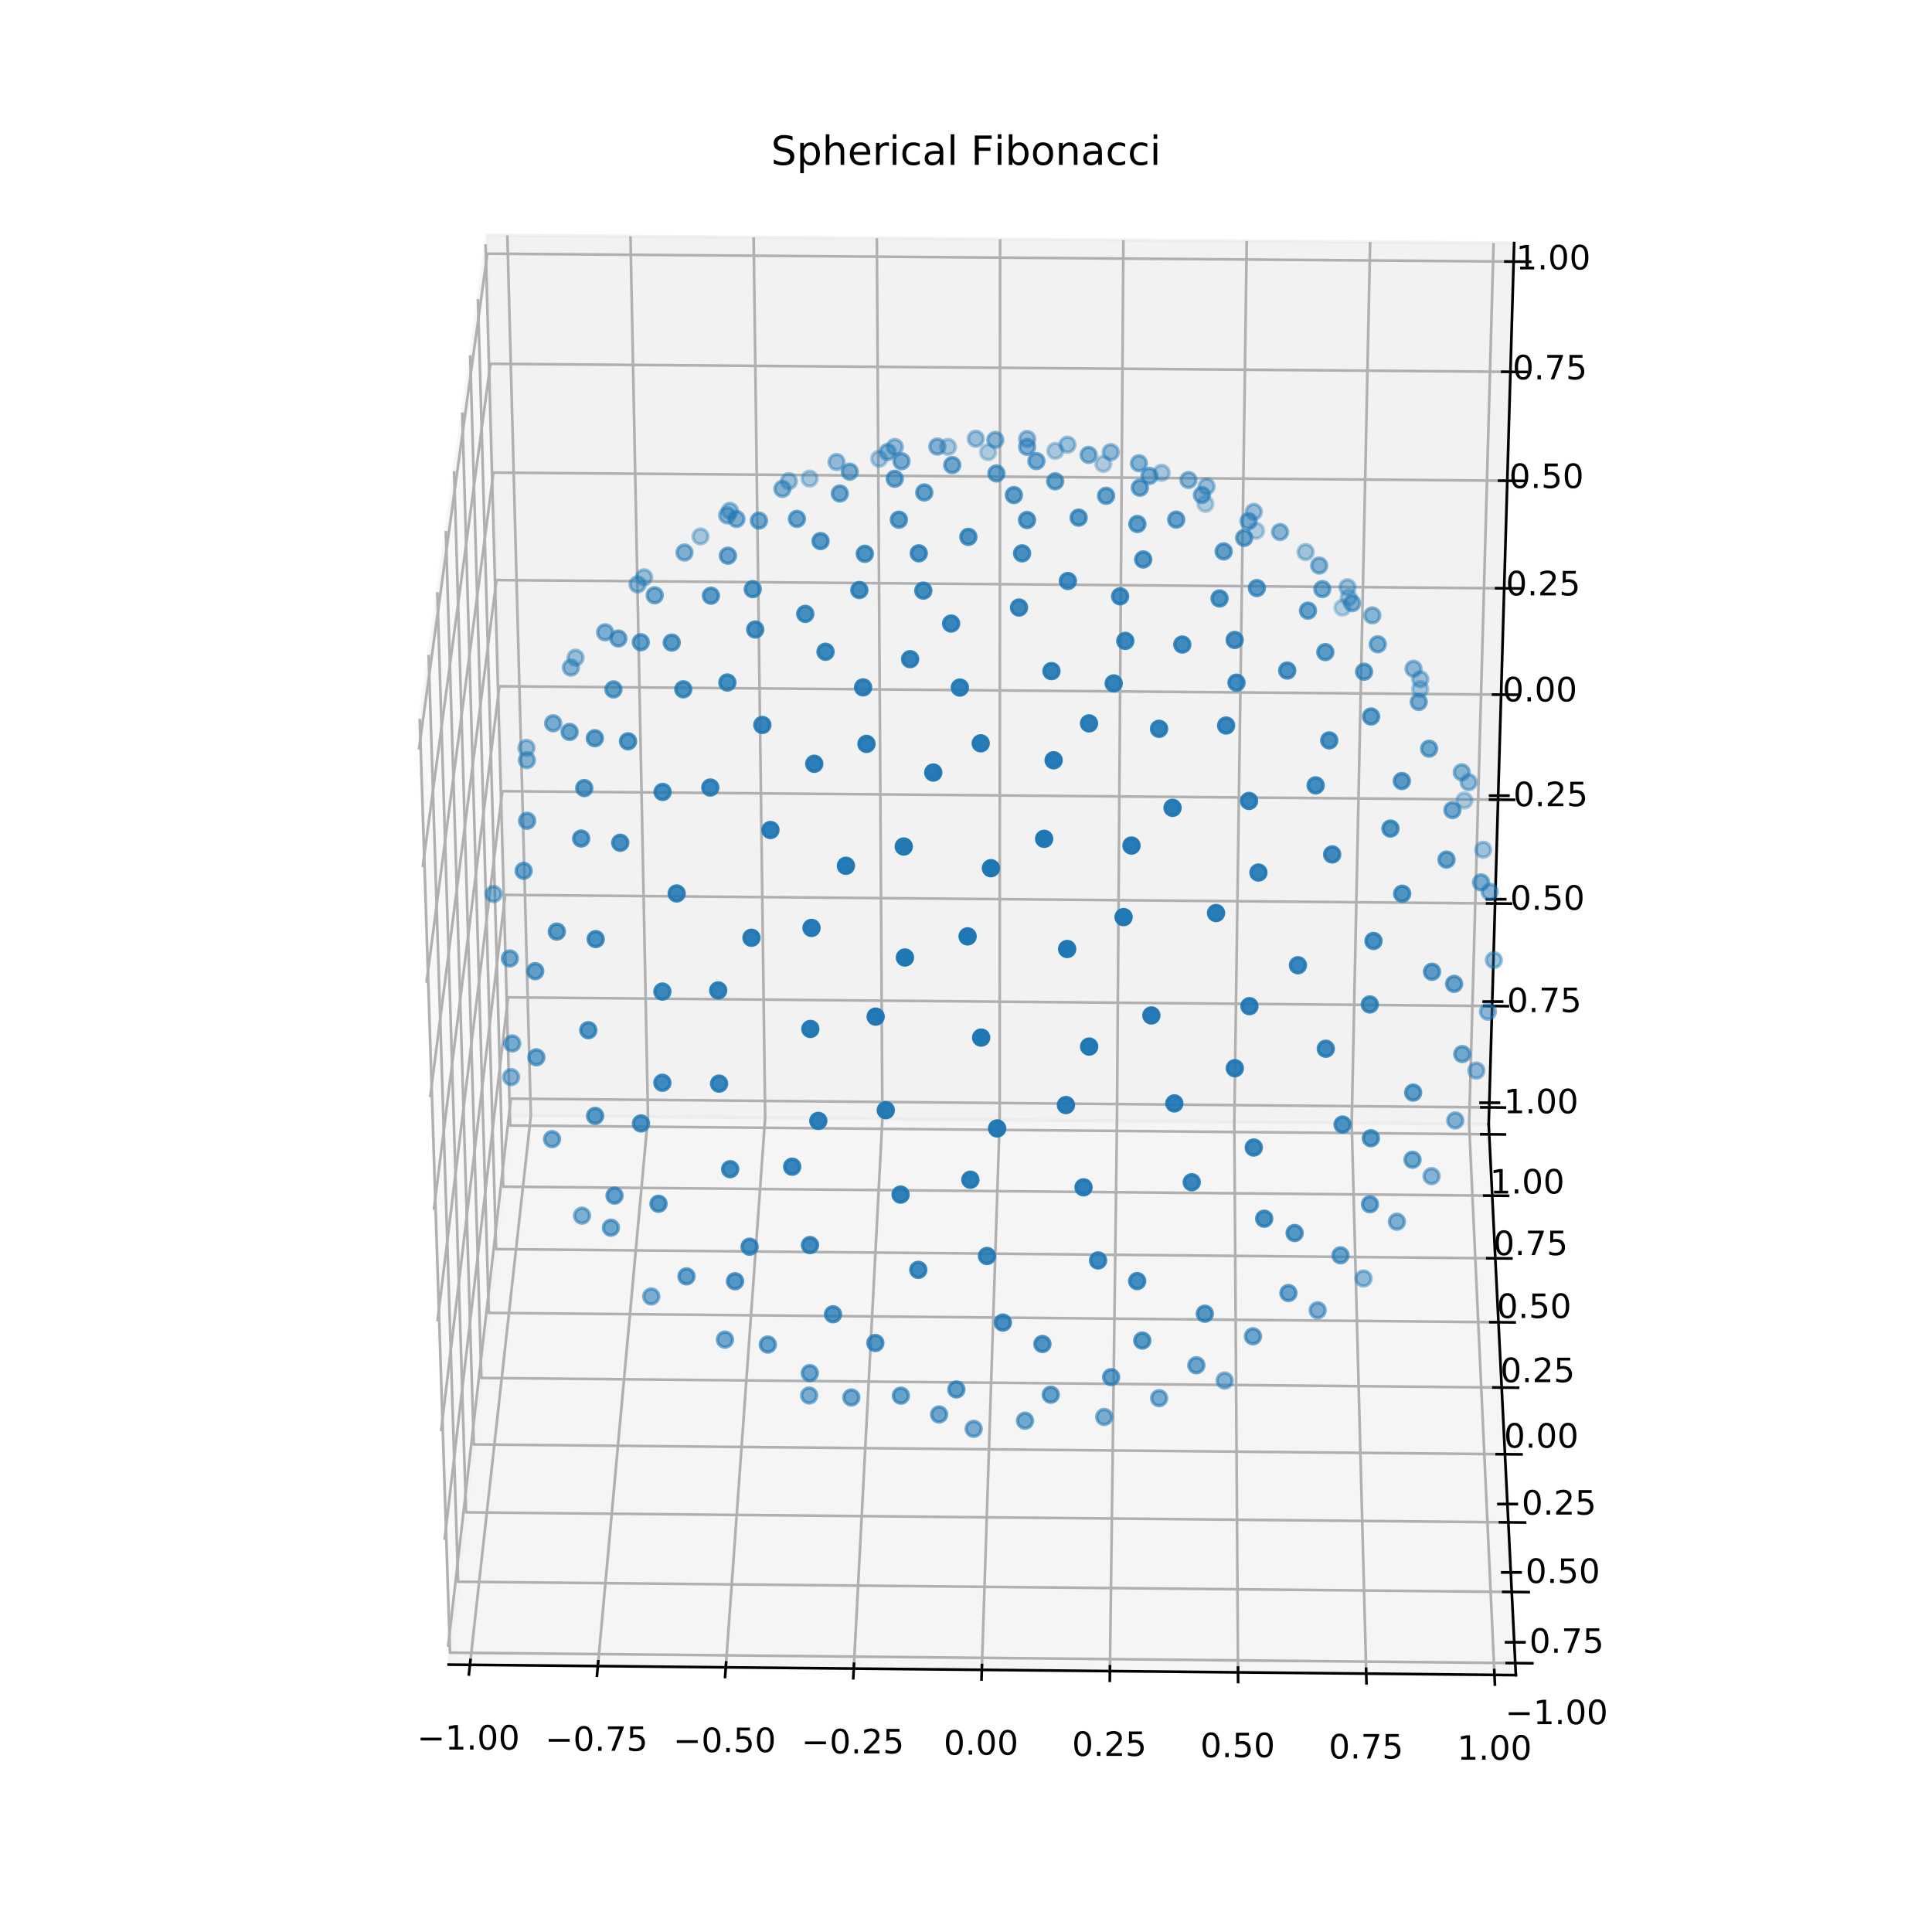 <?xml version="1.0" encoding="utf-8" standalone="no"?>
<!DOCTYPE svg PUBLIC "-//W3C//DTD SVG 1.1//EN"
  "http://www.w3.org/Graphics/SVG/1.1/DTD/svg11.dtd">
<!-- Created with matplotlib (https://matplotlib.org/) -->
<svg height="576pt" version="1.1" viewBox="0 0 576 576" width="576pt" xmlns="http://www.w3.org/2000/svg" xmlns:xlink="http://www.w3.org/1999/xlink">
 <defs>
  <style type="text/css">
*{stroke-linecap:butt;stroke-linejoin:round;}
  </style>
 </defs>
 <g id="figure_1">
  <g id="patch_1">
   <path d="M 0 576 
L 576 576 
L 576 0 
L 0 0 
z
" style="fill:#ffffff;"/>
  </g>
  <g id="patch_2">
   <path d="M 10.8 565.2 
L 565.2 565.2 
L 565.2 10.8 
L 10.8 10.8 
z
" style="fill:#ffffff;"/>
  </g>
  <g id="pane3d_1">
   <g id="patch_3">
    <path d="M 133.756 496.287 
L 152.447 332.545 
L 145.142 70.122 
L 124.694 217.577 
" style="fill:#f2f2f2;opacity:0.5;stroke:#f2f2f2;stroke-linejoin:miter;"/>
   </g>
  </g>
  <g id="pane3d_2">
   <g id="patch_4">
    <path d="M 152.447 332.545 
L 443.837 335.166 
L 451.424 72.472 
L 145.142 70.122 
" style="fill:#e6e6e6;opacity:0.5;stroke:#e6e6e6;stroke-linejoin:miter;"/>
   </g>
  </g>
  <g id="pane3d_3">
   <g id="patch_5">
    <path d="M 133.756 496.287 
L 451.93 499.413 
L 443.837 335.166 
L 152.447 332.545 
" style="fill:#ececec;opacity:0.5;stroke:#ececec;stroke-linejoin:miter;"/>
   </g>
  </g>
  <g id="axis3d_1">
   <g id="line2d_1">
    <path d="M 133.756 496.287 
L 451.93 499.413 
" style="fill:none;stroke:#000000;stroke-linecap:square;stroke-width:0.8;"/>
   </g>
   <g id="Line3DCollection_1">
    <path d="M 140.109 496.35 
L 158.267 332.597 
L 151.259 70.169 
" style="fill:none;stroke:#b0b0b0;stroke-width:0.8;"/>
    <path d="M 178.239 496.724 
L 193.19 332.911 
L 187.965 70.451 
" style="fill:none;stroke:#b0b0b0;stroke-width:0.8;"/>
    <path d="M 216.383 497.099 
L 228.126 333.226 
L 224.685 70.732 
" style="fill:none;stroke:#b0b0b0;stroke-width:0.8;"/>
    <path d="M 254.541 497.474 
L 263.074 333.54 
L 261.418 71.014 
" style="fill:none;stroke:#b0b0b0;stroke-width:0.8;"/>
    <path d="M 292.715 497.849 
L 298.035 333.855 
L 298.165 71.296 
" style="fill:none;stroke:#b0b0b0;stroke-width:0.8;"/>
    <path d="M 330.903 498.224 
L 333.008 334.169 
L 334.926 71.578 
" style="fill:none;stroke:#b0b0b0;stroke-width:0.8;"/>
    <path d="M 369.106 498.599 
L 367.993 334.484 
L 371.7 71.86 
" style="fill:none;stroke:#b0b0b0;stroke-width:0.8;"/>
    <path d="M 407.324 498.975 
L 402.991 334.799 
L 408.488 72.143 
" style="fill:none;stroke:#b0b0b0;stroke-width:0.8;"/>
    <path d="M 445.556 499.35 
L 438 335.114 
L 445.289 72.425 
" style="fill:none;stroke:#b0b0b0;stroke-width:0.8;"/>
   </g>
   <g id="xtick_1">
    <g id="line2d_2">
     <path d="M 140.268 494.92 
L 139.792 499.215 
" style="fill:none;stroke:#000000;stroke-linecap:square;stroke-width:0.8;"/>
    </g>
    <g id="text_1">
     <!-- −1.00 -->
     <defs>
      <path d="M 10.594 35.5 
L 73.188 35.5 
L 73.188 27.203 
L 10.594 27.203 
z
" id="DejaVuSans-8722"/>
      <path d="M 12.406 8.297 
L 28.516 8.297 
L 28.516 63.922 
L 10.984 60.406 
L 10.984 69.391 
L 28.422 72.906 
L 38.281 72.906 
L 38.281 8.297 
L 54.391 8.297 
L 54.391 0 
L 12.406 0 
z
" id="DejaVuSans-49"/>
      <path d="M 10.688 12.406 
L 21 12.406 
L 21 0 
L 10.688 0 
z
" id="DejaVuSans-46"/>
      <path d="M 31.781 66.406 
Q 24.172 66.406 20.328 58.906 
Q 16.5 51.422 16.5 36.375 
Q 16.5 21.391 20.328 13.891 
Q 24.172 6.391 31.781 6.391 
Q 39.453 6.391 43.281 13.891 
Q 47.125 21.391 47.125 36.375 
Q 47.125 51.422 43.281 58.906 
Q 39.453 66.406 31.781 66.406 
z
M 31.781 74.219 
Q 44.047 74.219 50.516 64.516 
Q 56.984 54.828 56.984 36.375 
Q 56.984 17.969 50.516 8.266 
Q 44.047 -1.422 31.781 -1.422 
Q 19.531 -1.422 13.062 8.266 
Q 6.594 17.969 6.594 36.375 
Q 6.594 54.828 13.062 64.516 
Q 19.531 74.219 31.781 74.219 
z
" id="DejaVuSans-48"/>
     </defs>
     <g transform="translate(124.325 521.608)scale(0.1 -0.1)">
      <use xlink:href="#DejaVuSans-8722"/>
      <use x="83.789" xlink:href="#DejaVuSans-49"/>
      <use x="147.412" xlink:href="#DejaVuSans-46"/>
      <use x="179.199" xlink:href="#DejaVuSans-48"/>
      <use x="242.822" xlink:href="#DejaVuSans-48"/>
     </g>
    </g>
   </g>
   <g id="xtick_2">
    <g id="line2d_3">
     <path d="M 178.369 495.294 
L 177.977 499.59 
" style="fill:none;stroke:#000000;stroke-linecap:square;stroke-width:0.8;"/>
    </g>
    <g id="text_2">
     <!-- −0.75 -->
     <defs>
      <path d="M 8.203 72.906 
L 55.078 72.906 
L 55.078 68.703 
L 28.609 0 
L 18.312 0 
L 43.219 64.594 
L 8.203 64.594 
z
" id="DejaVuSans-55"/>
      <path d="M 10.797 72.906 
L 49.516 72.906 
L 49.516 64.594 
L 19.828 64.594 
L 19.828 46.734 
Q 21.969 47.469 24.109 47.828 
Q 26.266 48.188 28.422 48.188 
Q 40.625 48.188 47.75 41.5 
Q 54.891 34.812 54.891 23.391 
Q 54.891 11.625 47.562 5.094 
Q 40.234 -1.422 26.906 -1.422 
Q 22.312 -1.422 17.547 -0.641 
Q 12.797 0.141 7.719 1.703 
L 7.719 11.625 
Q 12.109 9.234 16.797 8.062 
Q 21.484 6.891 26.703 6.891 
Q 35.156 6.891 40.078 11.328 
Q 45.016 15.766 45.016 23.391 
Q 45.016 31 40.078 35.438 
Q 35.156 39.891 26.703 39.891 
Q 22.75 39.891 18.812 39.016 
Q 14.891 38.141 10.797 36.281 
z
" id="DejaVuSans-53"/>
     </defs>
     <g transform="translate(162.513 521.986)scale(0.1 -0.1)">
      <use xlink:href="#DejaVuSans-8722"/>
      <use x="83.789" xlink:href="#DejaVuSans-48"/>
      <use x="147.412" xlink:href="#DejaVuSans-46"/>
      <use x="179.199" xlink:href="#DejaVuSans-55"/>
      <use x="242.822" xlink:href="#DejaVuSans-53"/>
     </g>
    </g>
   </g>
   <g id="xtick_3">
    <g id="line2d_4">
     <path d="M 216.485 495.668 
L 216.177 499.966 
" style="fill:none;stroke:#000000;stroke-linecap:square;stroke-width:0.8;"/>
    </g>
    <g id="text_3">
     <!-- −0.50 -->
     <g transform="translate(200.716 522.365)scale(0.1 -0.1)">
      <use xlink:href="#DejaVuSans-8722"/>
      <use x="83.789" xlink:href="#DejaVuSans-48"/>
      <use x="147.412" xlink:href="#DejaVuSans-46"/>
      <use x="179.199" xlink:href="#DejaVuSans-53"/>
      <use x="242.822" xlink:href="#DejaVuSans-48"/>
     </g>
    </g>
   </g>
   <g id="xtick_4">
    <g id="line2d_5">
     <path d="M 254.616 496.043 
L 254.392 500.342 
" style="fill:none;stroke:#000000;stroke-linecap:square;stroke-width:0.8;"/>
    </g>
    <g id="text_4">
     <!-- −0.25 -->
     <defs>
      <path d="M 19.188 8.297 
L 53.609 8.297 
L 53.609 0 
L 7.328 0 
L 7.328 8.297 
Q 12.938 14.109 22.625 23.891 
Q 32.328 33.688 34.812 36.531 
Q 39.547 41.844 41.422 45.531 
Q 43.312 49.219 43.312 52.781 
Q 43.312 58.594 39.234 62.25 
Q 35.156 65.922 28.609 65.922 
Q 23.969 65.922 18.812 64.312 
Q 13.672 62.703 7.812 59.422 
L 7.812 69.391 
Q 13.766 71.781 18.938 73 
Q 24.125 74.219 28.422 74.219 
Q 39.75 74.219 46.484 68.547 
Q 53.219 62.891 53.219 53.422 
Q 53.219 48.922 51.531 44.891 
Q 49.859 40.875 45.406 35.406 
Q 44.188 33.984 37.641 27.219 
Q 31.109 20.453 19.188 8.297 
z
" id="DejaVuSans-50"/>
     </defs>
     <g transform="translate(238.934 522.744)scale(0.1 -0.1)">
      <use xlink:href="#DejaVuSans-8722"/>
      <use x="83.789" xlink:href="#DejaVuSans-48"/>
      <use x="147.412" xlink:href="#DejaVuSans-46"/>
      <use x="179.199" xlink:href="#DejaVuSans-50"/>
      <use x="242.822" xlink:href="#DejaVuSans-53"/>
     </g>
    </g>
   </g>
   <g id="xtick_5">
    <g id="line2d_6">
     <path d="M 292.761 496.417 
L 292.622 500.718 
" style="fill:none;stroke:#000000;stroke-linecap:square;stroke-width:0.8;"/>
    </g>
    <g id="text_5">
     <!-- 0.00 -->
     <g transform="translate(281.356 523.123)scale(0.1 -0.1)">
      <use xlink:href="#DejaVuSans-48"/>
      <use x="63.623" xlink:href="#DejaVuSans-46"/>
      <use x="95.41" xlink:href="#DejaVuSans-48"/>
      <use x="159.033" xlink:href="#DejaVuSans-48"/>
     </g>
    </g>
   </g>
   <g id="xtick_6">
    <g id="line2d_7">
     <path d="M 330.922 496.792 
L 330.866 501.094 
" style="fill:none;stroke:#000000;stroke-linecap:square;stroke-width:0.8;"/>
    </g>
    <g id="text_6">
     <!-- 0.25 -->
     <g transform="translate(319.604 523.502)scale(0.1 -0.1)">
      <use xlink:href="#DejaVuSans-48"/>
      <use x="63.623" xlink:href="#DejaVuSans-46"/>
      <use x="95.41" xlink:href="#DejaVuSans-50"/>
      <use x="159.033" xlink:href="#DejaVuSans-53"/>
     </g>
    </g>
   </g>
   <g id="xtick_7">
    <g id="line2d_8">
     <path d="M 369.096 497.167 
L 369.126 501.471 
" style="fill:none;stroke:#000000;stroke-linecap:square;stroke-width:0.8;"/>
    </g>
    <g id="text_7">
     <!-- 0.50 -->
     <g transform="translate(357.866 523.881)scale(0.1 -0.1)">
      <use xlink:href="#DejaVuSans-48"/>
      <use x="63.623" xlink:href="#DejaVuSans-46"/>
      <use x="95.41" xlink:href="#DejaVuSans-53"/>
      <use x="159.033" xlink:href="#DejaVuSans-48"/>
     </g>
    </g>
   </g>
   <g id="xtick_8">
    <g id="line2d_9">
     <path d="M 407.286 497.542 
L 407.4 501.847 
" style="fill:none;stroke:#000000;stroke-linecap:square;stroke-width:0.8;"/>
    </g>
    <g id="text_8">
     <!-- 0.75 -->
     <g transform="translate(396.143 524.261)scale(0.1 -0.1)">
      <use xlink:href="#DejaVuSans-48"/>
      <use x="63.623" xlink:href="#DejaVuSans-46"/>
      <use x="95.41" xlink:href="#DejaVuSans-55"/>
      <use x="159.033" xlink:href="#DejaVuSans-53"/>
     </g>
    </g>
   </g>
   <g id="xtick_9">
    <g id="line2d_10">
     <path d="M 445.49 497.917 
L 445.688 502.224 
" style="fill:none;stroke:#000000;stroke-linecap:square;stroke-width:0.8;"/>
    </g>
    <g id="text_9">
     <!-- 1.00 -->
     <g transform="translate(434.434 524.64)scale(0.1 -0.1)">
      <use xlink:href="#DejaVuSans-49"/>
      <use x="63.623" xlink:href="#DejaVuSans-46"/>
      <use x="95.41" xlink:href="#DejaVuSans-48"/>
      <use x="159.033" xlink:href="#DejaVuSans-48"/>
     </g>
    </g>
   </g>
  </g>
  <g id="axis3d_2">
   <g id="line2d_11">
    <path d="M 443.837 335.166 
L 451.93 499.413 
" style="fill:none;stroke:#000000;stroke-linecap:square;stroke-width:0.8;"/>
   </g>
   <g id="Line3DCollection_2">
    <path d="M 125.142 214.348 
L 134.163 492.718 
L 451.753 495.832 
" style="fill:none;stroke:#b0b0b0;stroke-width:0.8;"/>
    <path d="M 127.793 195.234 
L 136.577 471.575 
L 450.708 474.622 
" style="fill:none;stroke:#b0b0b0;stroke-width:0.8;"/>
    <path d="M 130.383 176.554 
L 138.938 450.887 
L 449.685 453.869 
" style="fill:none;stroke:#b0b0b0;stroke-width:0.8;"/>
    <path d="M 132.915 158.294 
L 141.25 430.64 
L 448.685 433.559 
" style="fill:none;stroke:#b0b0b0;stroke-width:0.8;"/>
    <path d="M 135.391 140.439 
L 143.512 410.82 
L 447.705 413.677 
" style="fill:none;stroke:#b0b0b0;stroke-width:0.8;"/>
    <path d="M 137.813 122.976 
L 145.727 391.414 
L 446.746 394.211 
" style="fill:none;stroke:#b0b0b0;stroke-width:0.8;"/>
    <path d="M 140.182 105.892 
L 147.897 372.408 
L 445.807 375.148 
" style="fill:none;stroke:#b0b0b0;stroke-width:0.8;"/>
    <path d="M 142.5 89.176 
L 150.022 353.79 
L 444.887 356.474 
" style="fill:none;stroke:#b0b0b0;stroke-width:0.8;"/>
    <path d="M 144.769 72.815 
L 152.104 335.549 
L 443.985 338.179 
" style="fill:none;stroke:#b0b0b0;stroke-width:0.8;"/>
   </g>
   <g id="xtick_10">
    <g id="line2d_12">
     <path d="M 449.208 495.807 
L 456.843 495.882 
" style="fill:none;stroke:#000000;stroke-linecap:square;stroke-width:0.8;"/>
    </g>
    <g id="text_10">
     <!-- −1.00 -->
     <g transform="translate(448.744 514.043)scale(0.1 -0.1)">
      <use xlink:href="#DejaVuSans-8722"/>
      <use x="83.789" xlink:href="#DejaVuSans-49"/>
      <use x="147.412" xlink:href="#DejaVuSans-46"/>
      <use x="179.199" xlink:href="#DejaVuSans-48"/>
      <use x="242.822" xlink:href="#DejaVuSans-48"/>
     </g>
    </g>
   </g>
   <g id="xtick_11">
    <g id="line2d_13">
     <path d="M 448.191 474.597 
L 455.742 474.671 
" style="fill:none;stroke:#000000;stroke-linecap:square;stroke-width:0.8;"/>
    </g>
    <g id="text_11">
     <!-- −0.75 -->
     <g transform="translate(447.567 492.76)scale(0.1 -0.1)">
      <use xlink:href="#DejaVuSans-8722"/>
      <use x="83.789" xlink:href="#DejaVuSans-48"/>
      <use x="147.412" xlink:href="#DejaVuSans-46"/>
      <use x="179.199" xlink:href="#DejaVuSans-55"/>
      <use x="242.822" xlink:href="#DejaVuSans-53"/>
     </g>
    </g>
   </g>
   <g id="xtick_12">
    <g id="line2d_14">
     <path d="M 447.196 453.845 
L 454.665 453.916 
" style="fill:none;stroke:#000000;stroke-linecap:square;stroke-width:0.8;"/>
    </g>
    <g id="text_12">
     <!-- −0.50 -->
     <g transform="translate(446.415 471.935)scale(0.1 -0.1)">
      <use xlink:href="#DejaVuSans-8722"/>
      <use x="83.789" xlink:href="#DejaVuSans-48"/>
      <use x="147.412" xlink:href="#DejaVuSans-46"/>
      <use x="179.199" xlink:href="#DejaVuSans-53"/>
      <use x="242.822" xlink:href="#DejaVuSans-48"/>
     </g>
    </g>
   </g>
   <g id="xtick_13">
    <g id="line2d_15">
     <path d="M 446.221 433.535 
L 453.611 433.605 
" style="fill:none;stroke:#000000;stroke-linecap:square;stroke-width:0.8;"/>
    </g>
    <g id="text_13">
     <!-- −0.25 -->
     <g transform="translate(445.288 451.553)scale(0.1 -0.1)">
      <use xlink:href="#DejaVuSans-8722"/>
      <use x="83.789" xlink:href="#DejaVuSans-48"/>
      <use x="147.412" xlink:href="#DejaVuSans-46"/>
      <use x="179.199" xlink:href="#DejaVuSans-50"/>
      <use x="242.822" xlink:href="#DejaVuSans-53"/>
     </g>
    </g>
   </g>
   <g id="xtick_14">
    <g id="line2d_16">
     <path d="M 445.268 413.654 
L 452.58 413.723 
" style="fill:none;stroke:#000000;stroke-linecap:square;stroke-width:0.8;"/>
    </g>
    <g id="text_14">
     <!-- 0.00 -->
     <g transform="translate(448.375 431.601)scale(0.1 -0.1)">
      <use xlink:href="#DejaVuSans-48"/>
      <use x="63.623" xlink:href="#DejaVuSans-46"/>
      <use x="95.41" xlink:href="#DejaVuSans-48"/>
      <use x="159.033" xlink:href="#DejaVuSans-48"/>
     </g>
    </g>
   </g>
   <g id="xtick_15">
    <g id="line2d_17">
     <path d="M 444.334 394.189 
L 451.57 394.256 
" style="fill:none;stroke:#000000;stroke-linecap:square;stroke-width:0.8;"/>
    </g>
    <g id="text_15">
     <!-- 0.25 -->
     <g transform="translate(447.295 412.066)scale(0.1 -0.1)">
      <use xlink:href="#DejaVuSans-48"/>
      <use x="63.623" xlink:href="#DejaVuSans-46"/>
      <use x="95.41" xlink:href="#DejaVuSans-50"/>
      <use x="159.033" xlink:href="#DejaVuSans-53"/>
     </g>
    </g>
   </g>
   <g id="xtick_16">
    <g id="line2d_18">
     <path d="M 443.42 375.126 
L 450.581 375.192 
" style="fill:none;stroke:#000000;stroke-linecap:square;stroke-width:0.8;"/>
    </g>
    <g id="text_16">
     <!-- 0.50 -->
     <g transform="translate(446.236 392.933)scale(0.1 -0.1)">
      <use xlink:href="#DejaVuSans-48"/>
      <use x="63.623" xlink:href="#DejaVuSans-46"/>
      <use x="95.41" xlink:href="#DejaVuSans-53"/>
      <use x="159.033" xlink:href="#DejaVuSans-48"/>
     </g>
    </g>
   </g>
   <g id="xtick_17">
    <g id="line2d_19">
     <path d="M 442.524 356.453 
L 449.612 356.517 
" style="fill:none;stroke:#000000;stroke-linecap:square;stroke-width:0.8;"/>
    </g>
    <g id="text_17">
     <!-- 0.75 -->
     <g transform="translate(445.2 374.191)scale(0.1 -0.1)">
      <use xlink:href="#DejaVuSans-48"/>
      <use x="63.623" xlink:href="#DejaVuSans-46"/>
      <use x="95.41" xlink:href="#DejaVuSans-55"/>
      <use x="159.033" xlink:href="#DejaVuSans-53"/>
     </g>
    </g>
   </g>
   <g id="xtick_18">
    <g id="line2d_20">
     <path d="M 441.647 338.158 
L 448.662 338.222 
" style="fill:none;stroke:#000000;stroke-linecap:square;stroke-width:0.8;"/>
    </g>
    <g id="text_18">
     <!-- 1.00 -->
     <g transform="translate(444.185 355.828)scale(0.1 -0.1)">
      <use xlink:href="#DejaVuSans-49"/>
      <use x="63.623" xlink:href="#DejaVuSans-46"/>
      <use x="95.41" xlink:href="#DejaVuSans-48"/>
      <use x="159.033" xlink:href="#DejaVuSans-48"/>
     </g>
    </g>
   </g>
  </g>
  <g id="axis3d_3">
   <g id="line2d_21">
    <path d="M 443.837 335.166 
L 451.424 72.472 
" style="fill:none;stroke:#000000;stroke-linecap:square;stroke-width:0.8;"/>
   </g>
   <g id="Line3DCollection_3">
    <path d="M 443.981 330.163 
L 152.308 327.546 
L 133.584 491.003 
" style="fill:none;stroke:#b0b0b0;stroke-width:0.8;"/>
    <path d="M 444.854 299.939 
L 151.468 297.351 
L 132.545 459.061 
" style="fill:none;stroke:#b0b0b0;stroke-width:0.8;"/>
    <path d="M 445.738 269.357 
L 150.617 266.8 
L 131.494 426.707 
" style="fill:none;stroke:#b0b0b0;stroke-width:0.8;"/>
    <path d="M 446.631 238.411 
L 149.757 235.885 
L 130.428 393.933 
" style="fill:none;stroke:#b0b0b0;stroke-width:0.8;"/>
    <path d="M 447.536 207.095 
L 148.886 204.601 
L 129.349 360.729 
" style="fill:none;stroke:#b0b0b0;stroke-width:0.8;"/>
    <path d="M 448.451 175.401 
L 148.004 172.94 
L 128.255 327.089 
" style="fill:none;stroke:#b0b0b0;stroke-width:0.8;"/>
    <path d="M 449.378 143.324 
L 147.112 140.897 
L 127.147 293.003 
" style="fill:none;stroke:#b0b0b0;stroke-width:0.8;"/>
    <path d="M 450.316 110.855 
L 146.209 108.463 
L 126.024 258.462 
" style="fill:none;stroke:#b0b0b0;stroke-width:0.8;"/>
    <path d="M 451.265 77.989 
L 145.296 75.633 
L 124.886 223.457 
" style="fill:none;stroke:#b0b0b0;stroke-width:0.8;"/>
   </g>
   <g id="xtick_19">
    <g id="line2d_22">
     <path d="M 441.644 330.142 
L 448.655 330.205 
" style="fill:none;stroke:#000000;stroke-linecap:square;stroke-width:0.8;"/>
    </g>
    <g id="text_19">
     <!-- −1.00 -->
     <g transform="translate(439.959 331.906)scale(0.1 -0.1)">
      <use xlink:href="#DejaVuSans-8722"/>
      <use x="83.789" xlink:href="#DejaVuSans-49"/>
      <use x="147.412" xlink:href="#DejaVuSans-46"/>
      <use x="179.199" xlink:href="#DejaVuSans-48"/>
      <use x="242.822" xlink:href="#DejaVuSans-48"/>
     </g>
    </g>
   </g>
   <g id="xtick_20">
    <g id="line2d_23">
     <path d="M 442.504 299.918 
L 449.555 299.98 
" style="fill:none;stroke:#000000;stroke-linecap:square;stroke-width:0.8;"/>
    </g>
    <g id="text_20">
     <!-- −0.75 -->
     <g transform="translate(440.895 301.747)scale(0.1 -0.1)">
      <use xlink:href="#DejaVuSans-8722"/>
      <use x="83.789" xlink:href="#DejaVuSans-48"/>
      <use x="147.412" xlink:href="#DejaVuSans-46"/>
      <use x="179.199" xlink:href="#DejaVuSans-55"/>
      <use x="242.822" xlink:href="#DejaVuSans-53"/>
     </g>
    </g>
   </g>
   <g id="xtick_21">
    <g id="line2d_24">
     <path d="M 443.373 269.336 
L 450.467 269.398 
" style="fill:none;stroke:#000000;stroke-linecap:square;stroke-width:0.8;"/>
    </g>
    <g id="text_21">
     <!-- −0.50 -->
     <g transform="translate(441.843 271.233)scale(0.1 -0.1)">
      <use xlink:href="#DejaVuSans-8722"/>
      <use x="83.789" xlink:href="#DejaVuSans-48"/>
      <use x="147.412" xlink:href="#DejaVuSans-46"/>
      <use x="179.199" xlink:href="#DejaVuSans-53"/>
      <use x="242.822" xlink:href="#DejaVuSans-48"/>
     </g>
    </g>
   </g>
   <g id="xtick_22">
    <g id="line2d_25">
     <path d="M 444.253 238.391 
L 451.389 238.451 
" style="fill:none;stroke:#000000;stroke-linecap:square;stroke-width:0.8;"/>
    </g>
    <g id="text_22">
     <!-- −0.25 -->
     <g transform="translate(442.801 240.357)scale(0.1 -0.1)">
      <use xlink:href="#DejaVuSans-8722"/>
      <use x="83.789" xlink:href="#DejaVuSans-48"/>
      <use x="147.412" xlink:href="#DejaVuSans-46"/>
      <use x="179.199" xlink:href="#DejaVuSans-50"/>
      <use x="242.822" xlink:href="#DejaVuSans-53"/>
     </g>
    </g>
   </g>
   <g id="xtick_23">
    <g id="line2d_26">
     <path d="M 445.143 207.075 
L 452.322 207.134 
" style="fill:none;stroke:#000000;stroke-linecap:square;stroke-width:0.8;"/>
    </g>
    <g id="text_23">
     <!-- 0.00 -->
     <g transform="translate(447.961 209.112)scale(0.1 -0.1)">
      <use xlink:href="#DejaVuSans-48"/>
      <use x="63.623" xlink:href="#DejaVuSans-46"/>
      <use x="95.41" xlink:href="#DejaVuSans-48"/>
      <use x="159.033" xlink:href="#DejaVuSans-48"/>
     </g>
    </g>
   </g>
   <g id="xtick_24">
    <g id="line2d_27">
     <path d="M 446.044 175.381 
L 453.266 175.441 
" style="fill:none;stroke:#000000;stroke-linecap:square;stroke-width:0.8;"/>
    </g>
    <g id="text_24">
     <!-- 0.25 -->
     <g transform="translate(448.943 177.493)scale(0.1 -0.1)">
      <use xlink:href="#DejaVuSans-48"/>
      <use x="63.623" xlink:href="#DejaVuSans-46"/>
      <use x="95.41" xlink:href="#DejaVuSans-50"/>
      <use x="159.033" xlink:href="#DejaVuSans-53"/>
     </g>
    </g>
   </g>
   <g id="xtick_25">
    <g id="line2d_28">
     <path d="M 446.956 143.304 
L 454.222 143.363 
" style="fill:none;stroke:#000000;stroke-linecap:square;stroke-width:0.8;"/>
    </g>
    <g id="text_25">
     <!-- 0.50 -->
     <g transform="translate(449.936 145.492)scale(0.1 -0.1)">
      <use xlink:href="#DejaVuSans-48"/>
      <use x="63.623" xlink:href="#DejaVuSans-46"/>
      <use x="95.41" xlink:href="#DejaVuSans-53"/>
      <use x="159.033" xlink:href="#DejaVuSans-48"/>
     </g>
    </g>
   </g>
   <g id="xtick_26">
    <g id="line2d_29">
     <path d="M 447.879 110.836 
L 455.189 110.894 
" style="fill:none;stroke:#000000;stroke-linecap:square;stroke-width:0.8;"/>
    </g>
    <g id="text_26">
     <!-- 0.75 -->
     <g transform="translate(450.942 113.102)scale(0.1 -0.1)">
      <use xlink:href="#DejaVuSans-48"/>
      <use x="63.623" xlink:href="#DejaVuSans-46"/>
      <use x="95.41" xlink:href="#DejaVuSans-55"/>
      <use x="159.033" xlink:href="#DejaVuSans-53"/>
     </g>
    </g>
   </g>
   <g id="xtick_27">
    <g id="line2d_30">
     <path d="M 448.813 77.97 
L 456.168 78.027 
" style="fill:none;stroke:#000000;stroke-linecap:square;stroke-width:0.8;"/>
    </g>
    <g id="text_27">
     <!-- 1.00 -->
     <g transform="translate(451.96 80.316)scale(0.1 -0.1)">
      <use xlink:href="#DejaVuSans-49"/>
      <use x="63.623" xlink:href="#DejaVuSans-46"/>
      <use x="95.41" xlink:href="#DejaVuSans-48"/>
      <use x="159.033" xlink:href="#DejaVuSans-48"/>
     </g>
    </g>
   </g>
  </g>
  <g id="axes_1">
   <g id="Path3DCollection_1">
    <defs>
     <path d="M 0 2.236 
C 0.593 2.236 1.162 2 1.581 1.581 
C 2 1.162 2.236 0.593 2.236 0 
C 2.236 -0.593 2 -1.162 1.581 -1.581 
C 1.162 -2 0.593 -2.236 0 -2.236 
C -0.593 -2.236 -1.162 -2 -1.581 -1.581 
C -2 -1.162 -2.236 -0.593 -2.236 0 
C -2.236 0.593 -2 1.162 -1.581 1.581 
C -1.162 2 -0.593 2.236 0 2.236 
z
" id="C0_0_e31c1a0d43"/>
    </defs>
    <g clip-path="url(#pc1771d7698)">
     <use style="fill:#1f77b4;fill-opacity:0.704;stroke:#1f77b4;stroke-opacity:0.704;" x="302.281" xlink:href="#C0_0_e31c1a0d43" y="147.605"/>
    </g>
    <g clip-path="url(#pc1771d7698)">
     <use style="fill:#1f77b4;fill-opacity:0.654;stroke:#1f77b4;stroke-opacity:0.654;" x="297.074" xlink:href="#C0_0_e31c1a0d43" y="141.15"/>
    </g>
    <g clip-path="url(#pc1771d7698)">
     <use style="fill:#1f77b4;fill-opacity:0.749;stroke:#1f77b4;stroke-opacity:0.749;" x="306.199" xlink:href="#C0_0_e31c1a0d43" y="155.038"/>
    </g>
    <g clip-path="url(#pc1771d7698)">
     <use style="fill:#1f77b4;fill-opacity:0.689;stroke:#1f77b4;stroke-opacity:0.689;" x="275.564" xlink:href="#C0_0_e31c1a0d43" y="146.823"/>
    </g>
    <g clip-path="url(#pc1771d7698)">
     <use style="fill:#1f77b4;fill-opacity:0.663;stroke:#1f77b4;stroke-opacity:0.663;" x="314.585" xlink:href="#C0_0_e31c1a0d43" y="143.487"/>
    </g>
    <g clip-path="url(#pc1771d7698)">
     <use style="fill:#1f77b4;fill-opacity:0.777;stroke:#1f77b4;stroke-opacity:0.777;" x="288.701" xlink:href="#C0_0_e31c1a0d43" y="160.059"/>
    </g>
    <g clip-path="url(#pc1771d7698)">
     <use style="fill:#1f77b4;fill-opacity:0.624;stroke:#1f77b4;stroke-opacity:0.624;" x="283.903" xlink:href="#C0_0_e31c1a0d43" y="138.65"/>
    </g>
    <g clip-path="url(#pc1771d7698)">
     <use style="fill:#1f77b4;fill-opacity:0.732;stroke:#1f77b4;stroke-opacity:0.732;" x="321.58" xlink:href="#C0_0_e31c1a0d43" y="154.326"/>
    </g>
    <g clip-path="url(#pc1771d7698)">
     <use style="fill:#1f77b4;fill-opacity:0.734;stroke:#1f77b4;stroke-opacity:0.734;" x="267.99" xlink:href="#C0_0_e31c1a0d43" y="154.939"/>
    </g>
    <g clip-path="url(#pc1771d7698)">
     <use style="fill:#1f77b4;fill-opacity:0.609;stroke:#1f77b4;stroke-opacity:0.609;" x="308.988" xlink:href="#C0_0_e31c1a0d43" y="137.466"/>
    </g>
    <g clip-path="url(#pc1771d7698)">
     <use style="fill:#1f77b4;fill-opacity:0.8;stroke:#1f77b4;stroke-opacity:0.8;" x="304.722" xlink:href="#C0_0_e31c1a0d43" y="164.97"/>
    </g>
    <g clip-path="url(#pc1771d7698)">
     <use style="fill:#1f77b4;fill-opacity:0.641;stroke:#1f77b4;stroke-opacity:0.641;" x="266.753" xlink:href="#C0_0_e31c1a0d43" y="142.732"/>
    </g>
    <g clip-path="url(#pc1771d7698)">
     <use style="fill:#1f77b4;fill-opacity:0.674;stroke:#1f77b4;stroke-opacity:0.674;" x="329.766" xlink:href="#C0_0_e31c1a0d43" y="147.818"/>
    </g>
    <g clip-path="url(#pc1771d7698)">
     <use style="fill:#1f77b4;fill-opacity:0.792;stroke:#1f77b4;stroke-opacity:0.792;" x="273.924" xlink:href="#C0_0_e31c1a0d43" y="164.96"/>
    </g>
    <g clip-path="url(#pc1771d7698)">
     <use style="fill:#1f77b4;fill-opacity:0.585;stroke:#1f77b4;stroke-opacity:0.585;" x="268.776" xlink:href="#C0_0_e31c1a0d43" y="137.514"/>
    </g>
    <g clip-path="url(#pc1771d7698)">
     <use style="fill:#1f77b4;fill-opacity:0.714;stroke:#1f77b4;stroke-opacity:0.714;" x="339.092" xlink:href="#C0_0_e31c1a0d43" y="156.22"/>
    </g>
    <g clip-path="url(#pc1771d7698)">
     <use style="fill:#1f77b4;fill-opacity:0.774;stroke:#1f77b4;stroke-opacity:0.774;" x="257.832" xlink:href="#C0_0_e31c1a0d43" y="165.102"/>
    </g>
    <g clip-path="url(#pc1771d7698)">
     <use style="fill:#1f77b4;fill-opacity:0.548;stroke:#1f77b4;stroke-opacity:0.548;" x="306.224" xlink:href="#C0_0_e31c1a0d43" y="133.243"/>
    </g>
    <g clip-path="url(#pc1771d7698)">
     <use style="fill:#1f77b4;fill-opacity:0.826;stroke:#1f77b4;stroke-opacity:0.826;" x="318.374" xlink:href="#C0_0_e31c1a0d43" y="173.219"/>
    </g>
    <g clip-path="url(#pc1771d7698)">
     <use style="fill:#1f77b4;fill-opacity:0.64;stroke:#1f77b4;stroke-opacity:0.64;" x="250.381" xlink:href="#C0_0_e31c1a0d43" y="147.132"/>
    </g>
    <g clip-path="url(#pc1771d7698)">
     <use style="fill:#1f77b4;fill-opacity:0.626;stroke:#1f77b4;stroke-opacity:0.626;" x="339.832" xlink:href="#C0_0_e31c1a0d43" y="145.408"/>
    </g>
    <g clip-path="url(#pc1771d7698)">
     <use style="fill:#1f77b4;fill-opacity:0.838;stroke:#1f77b4;stroke-opacity:0.838;" x="275.274" xlink:href="#C0_0_e31c1a0d43" y="176.084"/>
    </g>
    <g clip-path="url(#pc1771d7698)">
     <use style="fill:#1f77b4;fill-opacity:0.535;stroke:#1f77b4;stroke-opacity:0.535;" x="279.458" xlink:href="#C0_0_e31c1a0d43" y="133.142"/>
    </g>
    <g clip-path="url(#pc1771d7698)">
     <use style="fill:#1f77b4;fill-opacity:0.768;stroke:#1f77b4;stroke-opacity:0.768;" x="340.833" xlink:href="#C0_0_e31c1a0d43" y="166.796"/>
    </g>
    <g clip-path="url(#pc1771d7698)">
     <use style="fill:#1f77b4;fill-opacity:0.727;stroke:#1f77b4;stroke-opacity:0.727;" x="244.639" xlink:href="#C0_0_e31c1a0d43" y="161.317"/>
    </g>
    <g clip-path="url(#pc1771d7698)">
     <use style="fill:#1f77b4;fill-opacity:0.545;stroke:#1f77b4;stroke-opacity:0.545;" x="324.554" xlink:href="#C0_0_e31c1a0d43" y="135.616"/>
    </g>
    <g clip-path="url(#pc1771d7698)">
     <use style="fill:#1f77b4;fill-opacity:0.861;stroke:#1f77b4;stroke-opacity:0.861;" x="303.804" xlink:href="#C0_0_e31c1a0d43" y="181.125"/>
    </g>
    <g clip-path="url(#pc1771d7698)">
     <use style="fill:#1f77b4;fill-opacity:0.575;stroke:#1f77b4;stroke-opacity:0.575;" x="253.342" xlink:href="#C0_0_e31c1a0d43" y="140.63"/>
    </g>
    <g clip-path="url(#pc1771d7698)">
     <use style="fill:#1f77b4;fill-opacity:0.673;stroke:#1f77b4;stroke-opacity:0.673;" x="350.679" xlink:href="#C0_0_e31c1a0d43" y="154.927"/>
    </g>
    <g clip-path="url(#pc1771d7698)">
     <use style="fill:#1f77b4;fill-opacity:0.817;stroke:#1f77b4;stroke-opacity:0.817;" x="256.203" xlink:href="#C0_0_e31c1a0d43" y="175.905"/>
    </g>
    <g clip-path="url(#pc1771d7698)">
     <use style="fill:#1f77b4;fill-opacity:0.502;stroke:#1f77b4;stroke-opacity:0.502;" x="296.741" xlink:href="#C0_0_e31c1a0d43" y="131.152"/>
    </g>
    <g clip-path="url(#pc1771d7698)">
     <use style="fill:#1f77b4;fill-opacity:0.826;stroke:#1f77b4;stroke-opacity:0.826;" x="333.939" xlink:href="#C0_0_e31c1a0d43" y="177.784"/>
    </g>
    <g clip-path="url(#pc1771d7698)">
     <use style="fill:#1f77b4;fill-opacity:0.662;stroke:#1f77b4;stroke-opacity:0.662;" x="237.597" xlink:href="#C0_0_e31c1a0d43" y="154.696"/>
    </g>
    <g clip-path="url(#pc1771d7698)">
     <use style="fill:#1f77b4;fill-opacity:0.57;stroke:#1f77b4;stroke-opacity:0.57;" x="342.688" xlink:href="#C0_0_e31c1a0d43" y="141.882"/>
    </g>
    <g clip-path="url(#pc1771d7698)">
     <use style="fill:#1f77b4;fill-opacity:0.875;stroke:#1f77b4;stroke-opacity:0.875;" x="283.565" xlink:href="#C0_0_e31c1a0d43" y="185.902"/>
    </g>
    <g clip-path="url(#pc1771d7698)">
     <use style="fill:#1f77b4;fill-opacity:0.515;stroke:#1f77b4;stroke-opacity:0.515;" x="264.638" xlink:href="#C0_0_e31c1a0d43" y="134.766"/>
    </g>
    <g clip-path="url(#pc1771d7698)">
     <use style="fill:#1f77b4;fill-opacity:0.512;stroke:#1f77b4;stroke-opacity:0.512;" x="339.56" xlink:href="#C0_0_e31c1a0d43" y="138.109"/>
    </g>
    <g clip-path="url(#pc1771d7698)">
     <use style="fill:#1f77b4;fill-opacity:0.688;stroke:#1f77b4;stroke-opacity:0.688;" x="364.821" xlink:href="#C0_0_e31c1a0d43" y="164.39"/>
    </g>
    <g clip-path="url(#pc1771d7698)">
     <use style="fill:#1f77b4;fill-opacity:0.816;stroke:#1f77b4;stroke-opacity:0.816;" x="240.077" xlink:href="#C0_0_e31c1a0d43" y="183.022"/>
    </g>
    <g clip-path="url(#pc1771d7698)">
     <use style="fill:#1f77b4;fill-opacity:0.45;stroke:#1f77b4;stroke-opacity:0.45;" x="306.243" xlink:href="#C0_0_e31c1a0d43" y="130.868"/>
    </g>
    <g clip-path="url(#pc1771d7698)">
     <use style="fill:#1f77b4;fill-opacity:0.867;stroke:#1f77b4;stroke-opacity:0.867;" x="335.486" xlink:href="#C0_0_e31c1a0d43" y="191.075"/>
    </g>
    <g clip-path="url(#pc1771d7698)">
     <use style="fill:#1f77b4;fill-opacity:0.615;stroke:#1f77b4;stroke-opacity:0.615;" x="226.264" xlink:href="#C0_0_e31c1a0d43" y="155.213"/>
    </g>
    <g clip-path="url(#pc1771d7698)">
     <use style="fill:#1f77b4;fill-opacity:0.559;stroke:#1f77b4;stroke-opacity:0.559;" x="358.339" xlink:href="#C0_0_e31c1a0d43" y="147.568"/>
    </g>
    <g clip-path="url(#pc1771d7698)">
     <use style="fill:#1f77b4;fill-opacity:0.898;stroke:#1f77b4;stroke-opacity:0.898;" x="271.341" xlink:href="#C0_0_e31c1a0d43" y="196.516"/>
    </g>
    <g clip-path="url(#pc1771d7698)">
     <use style="fill:#1f77b4;fill-opacity:0.455;stroke:#1f77b4;stroke-opacity:0.455;" x="266.78" xlink:href="#C0_0_e31c1a0d43" y="133.262"/>
    </g>
    <g clip-path="url(#pc1771d7698)">
     <use style="fill:#1f77b4;fill-opacity:0.767;stroke:#1f77b4;stroke-opacity:0.767;" x="363.593" xlink:href="#C0_0_e31c1a0d43" y="178.428"/>
    </g>
    <g clip-path="url(#pc1771d7698)">
     <use style="fill:#1f77b4;fill-opacity:0.745;stroke:#1f77b4;stroke-opacity:0.745;" x="224.424" xlink:href="#C0_0_e31c1a0d43" y="175.653"/>
    </g>
    <g clip-path="url(#pc1771d7698)">
     <use style="fill:#1f77b4;fill-opacity:0.459;stroke:#1f77b4;stroke-opacity:0.459;" x="331.164" xlink:href="#C0_0_e31c1a0d43" y="134.804"/>
    </g>
    <g clip-path="url(#pc1771d7698)">
     <use style="fill:#1f77b4;fill-opacity:0.91;stroke:#1f77b4;stroke-opacity:0.91;" x="313.48" xlink:href="#C0_0_e31c1a0d43" y="200.085"/>
    </g>
    <g clip-path="url(#pc1771d7698)">
     <use style="fill:#1f77b4;fill-opacity:0.53;stroke:#1f77b4;stroke-opacity:0.53;" x="233.256" xlink:href="#C0_0_e31c1a0d43" y="145.746"/>
    </g>
    <g clip-path="url(#pc1771d7698)">
     <use style="fill:#1f77b4;fill-opacity:0.629;stroke:#1f77b4;stroke-opacity:0.629;" x="370.939" xlink:href="#C0_0_e31c1a0d43" y="160.372"/>
    </g>
    <g clip-path="url(#pc1771d7698)">
     <use style="fill:#1f77b4;fill-opacity:0.863;stroke:#1f77b4;stroke-opacity:0.863;" x="246.118" xlink:href="#C0_0_e31c1a0d43" y="194.313"/>
    </g>
    <g clip-path="url(#pc1771d7698)">
     <use style="fill:#1f77b4;fill-opacity:0.419;stroke:#1f77b4;stroke-opacity:0.419;" x="290.919" xlink:href="#C0_0_e31c1a0d43" y="130.793"/>
    </g>
    <g clip-path="url(#pc1771d7698)">
     <use style="fill:#1f77b4;fill-opacity:0.843;stroke:#1f77b4;stroke-opacity:0.843;" x="352.483" xlink:href="#C0_0_e31c1a0d43" y="192.161"/>
    </g>
    <g clip-path="url(#pc1771d7698)">
     <use style="fill:#1f77b4;fill-opacity:0.656;stroke:#1f77b4;stroke-opacity:0.656;" x="217.019" xlink:href="#C0_0_e31c1a0d43" y="165.679"/>
    </g>
    <g clip-path="url(#pc1771d7698)">
     <use style="fill:#1f77b4;fill-opacity:0.497;stroke:#1f77b4;stroke-opacity:0.497;" x="354.327" xlink:href="#C0_0_e31c1a0d43" y="143.104"/>
    </g>
    <g clip-path="url(#pc1771d7698)">
     <use style="fill:#1f77b4;fill-opacity:0.925;stroke:#1f77b4;stroke-opacity:0.925;" x="286.173" xlink:href="#C0_0_e31c1a0d43" y="204.987"/>
    </g>
    <g clip-path="url(#pc1771d7698)">
     <use style="fill:#1f77b4;fill-opacity:0.455;stroke:#1f77b4;stroke-opacity:0.455;" x="249.413" xlink:href="#C0_0_e31c1a0d43" y="137.742"/>
    </g>
    <g clip-path="url(#pc1771d7698)">
     <use style="fill:#1f77b4;fill-opacity:0.714;stroke:#1f77b4;stroke-opacity:0.714;" x="374.723" xlink:href="#C0_0_e31c1a0d43" y="175.33"/>
    </g>
    <g clip-path="url(#pc1771d7698)">
     <use style="fill:#1f77b4;fill-opacity:0.797;stroke:#1f77b4;stroke-opacity:0.797;" x="225.162" xlink:href="#C0_0_e31c1a0d43" y="187.679"/>
    </g>
    <g clip-path="url(#pc1771d7698)">
     <use style="fill:#1f77b4;fill-opacity:0.412;stroke:#1f77b4;stroke-opacity:0.412;" x="318.256" xlink:href="#C0_0_e31c1a0d43" y="132.573"/>
    </g>
    <g clip-path="url(#pc1771d7698)">
     <use style="fill:#1f77b4;fill-opacity:0.904;stroke:#1f77b4;stroke-opacity:0.904;" x="332.037" xlink:href="#C0_0_e31c1a0d43" y="203.745"/>
    </g>
    <g clip-path="url(#pc1771d7698)">
     <use style="fill:#1f77b4;fill-opacity:0.561;stroke:#1f77b4;stroke-opacity:0.561;" x="219.566" xlink:href="#C0_0_e31c1a0d43" y="154.718"/>
    </g>
    <g clip-path="url(#pc1771d7698)">
     <use style="fill:#1f77b4;fill-opacity:0.563;stroke:#1f77b4;stroke-opacity:0.563;" x="372.252" xlink:href="#C0_0_e31c1a0d43" y="155.367"/>
    </g>
    <g clip-path="url(#pc1771d7698)">
     <use style="fill:#1f77b4;fill-opacity:0.905;stroke:#1f77b4;stroke-opacity:0.905;" x="257.32" xlink:href="#C0_0_e31c1a0d43" y="204.929"/>
    </g>
    <g clip-path="url(#pc1771d7698)">
     <use style="fill:#1f77b4;fill-opacity:0.802;stroke:#1f77b4;stroke-opacity:0.802;" x="368.107" xlink:href="#C0_0_e31c1a0d43" y="190.802"/>
    </g>
    <g clip-path="url(#pc1771d7698)">
     <use style="fill:#1f77b4;fill-opacity:0.708;stroke:#1f77b4;stroke-opacity:0.708;" x="211.956" xlink:href="#C0_0_e31c1a0d43" y="177.603"/>
    </g>
    <g clip-path="url(#pc1771d7698)">
     <use style="fill:#1f77b4;fill-opacity:0.935;stroke:#1f77b4;stroke-opacity:0.935;" x="324.674" xlink:href="#C0_0_e31c1a0d43" y="215.669"/>
    </g>
    <g clip-path="url(#pc1771d7698)">
     <use style="fill:#1f77b4;fill-opacity:0.504;stroke:#1f77b4;stroke-opacity:0.504;" x="216.804" xlink:href="#C0_0_e31c1a0d43" y="153.631"/>
    </g>
    <g clip-path="url(#pc1771d7698)">
     <use style="fill:#1f77b4;fill-opacity:0.356;stroke:#1f77b4;stroke-opacity:0.356;" x="282.643" xlink:href="#C0_0_e31c1a0d43" y="133.226"/>
    </g>
    <g clip-path="url(#pc1771d7698)">
     <use style="fill:#1f77b4;fill-opacity:0.839;stroke:#1f77b4;stroke-opacity:0.839;" x="368.645" xlink:href="#C0_0_e31c1a0d43" y="203.531"/>
    </g>
    <g clip-path="url(#pc1771d7698)">
     <use style="fill:#1f77b4;fill-opacity:0.431;stroke:#1f77b4;stroke-opacity:0.431;" x="359.732" xlink:href="#C0_0_e31c1a0d43" y="145.033"/>
    </g>
    <g clip-path="url(#pc1771d7698)">
     <use style="fill:#1f77b4;fill-opacity:0.956;stroke:#1f77b4;stroke-opacity:0.956;" x="292.389" xlink:href="#C0_0_e31c1a0d43" y="221.608"/>
    </g>
    <g clip-path="url(#pc1771d7698)">
     <use style="fill:#1f77b4;fill-opacity:0.415;stroke:#1f77b4;stroke-opacity:0.415;" x="235.198" xlink:href="#C0_0_e31c1a0d43" y="143.457"/>
    </g>
    <g clip-path="url(#pc1771d7698)">
     <use style="fill:#1f77b4;fill-opacity:0.679;stroke:#1f77b4;stroke-opacity:0.679;" x="389.962" xlink:href="#C0_0_e31c1a0d43" y="182.053"/>
    </g>
    <g clip-path="url(#pc1771d7698)">
     <use style="fill:#1f77b4;fill-opacity:0.824;stroke:#1f77b4;stroke-opacity:0.824;" x="216.853" xlink:href="#C0_0_e31c1a0d43" y="203.482"/>
    </g>
    <g clip-path="url(#pc1771d7698)">
     <use style="fill:#1f77b4;fill-opacity:0.346;stroke:#1f77b4;stroke-opacity:0.346;" x="314.634" xlink:href="#C0_0_e31c1a0d43" y="134.424"/>
    </g>
    <g clip-path="url(#pc1771d7698)">
     <use style="fill:#1f77b4;fill-opacity:0.914;stroke:#1f77b4;stroke-opacity:0.914;" x="345.559" xlink:href="#C0_0_e31c1a0d43" y="217.28"/>
    </g>
    <g clip-path="url(#pc1771d7698)">
     <use style="fill:#1f77b4;fill-opacity:0.55;stroke:#1f77b4;stroke-opacity:0.55;" x="204.074" xlink:href="#C0_0_e31c1a0d43" y="164.719"/>
    </g>
    <g clip-path="url(#pc1771d7698)">
     <use style="fill:#1f77b4;fill-opacity:0.506;stroke:#1f77b4;stroke-opacity:0.506;" x="381.628" xlink:href="#C0_0_e31c1a0d43" y="158.615"/>
    </g>
    <g clip-path="url(#pc1771d7698)">
     <use style="fill:#1f77b4;fill-opacity:0.938;stroke:#1f77b4;stroke-opacity:0.938;" x="258.333" xlink:href="#C0_0_e31c1a0d43" y="221.783"/>
    </g>
    <g clip-path="url(#pc1771d7698)">
     <use style="fill:#1f77b4;fill-opacity:0.351;stroke:#1f77b4;stroke-opacity:0.351;" x="262.12" xlink:href="#C0_0_e31c1a0d43" y="136.765"/>
    </g>
    <g clip-path="url(#pc1771d7698)">
     <use style="fill:#1f77b4;fill-opacity:0.783;stroke:#1f77b4;stroke-opacity:0.783;" x="383.774" xlink:href="#C0_0_e31c1a0d43" y="199.917"/>
    </g>
    <g clip-path="url(#pc1771d7698)">
     <use style="fill:#1f77b4;fill-opacity:0.723;stroke:#1f77b4;stroke-opacity:0.723;" x="200.275" xlink:href="#C0_0_e31c1a0d43" y="191.581"/>
    </g>
    <g clip-path="url(#pc1771d7698)">
     <use style="fill:#1f77b4;fill-opacity:0.373;stroke:#1f77b4;stroke-opacity:0.373;" x="346.332" xlink:href="#C0_0_e31c1a0d43" y="140.947"/>
    </g>
    <g clip-path="url(#pc1771d7698)">
     <use style="fill:#1f77b4;fill-opacity:0.959;stroke:#1f77b4;stroke-opacity:0.959;" x="314.121" xlink:href="#C0_0_e31c1a0d43" y="226.663"/>
    </g>
    <g clip-path="url(#pc1771d7698)">
     <use style="fill:#1f77b4;fill-opacity:0.446;stroke:#1f77b4;stroke-opacity:0.446;" x="217.603" xlink:href="#C0_0_e31c1a0d43" y="152.291"/>
    </g>
    <g clip-path="url(#pc1771d7698)">
     <use style="fill:#1f77b4;fill-opacity:0.604;stroke:#1f77b4;stroke-opacity:0.604;" x="394.234" xlink:href="#C0_0_e31c1a0d43" y="175.626"/>
    </g>
    <g clip-path="url(#pc1771d7698)">
     <use style="fill:#1f77b4;fill-opacity:0.88;stroke:#1f77b4;stroke-opacity:0.88;" x="227.282" xlink:href="#C0_0_e31c1a0d43" y="216.137"/>
    </g>
    <g clip-path="url(#pc1771d7698)">
     <use style="fill:#1f77b4;fill-opacity:0.319;stroke:#1f77b4;stroke-opacity:0.319;" x="294.592" xlink:href="#C0_0_e31c1a0d43" y="134.806"/>
    </g>
    <g clip-path="url(#pc1771d7698)">
     <use style="fill:#1f77b4;fill-opacity:0.876;stroke:#1f77b4;stroke-opacity:0.876;" x="365.548" xlink:href="#C0_0_e31c1a0d43" y="216.305"/>
    </g>
    <g clip-path="url(#pc1771d7698)">
     <use style="fill:#1f77b4;fill-opacity:0.607;stroke:#1f77b4;stroke-opacity:0.607;" x="195.194" xlink:href="#C0_0_e31c1a0d43" y="177.486"/>
    </g>
    <g clip-path="url(#pc1771d7698)">
     <use style="fill:#1f77b4;fill-opacity:0.434;stroke:#1f77b4;stroke-opacity:0.434;" x="373.797" xlink:href="#C0_0_e31c1a0d43" y="152.613"/>
    </g>
    <g clip-path="url(#pc1771d7698)">
     <use style="fill:#1f77b4;fill-opacity:0.965;stroke:#1f77b4;stroke-opacity:0.965;" x="278.238" xlink:href="#C0_0_e31c1a0d43" y="230.322"/>
    </g>
    <g clip-path="url(#pc1771d7698)">
     <use style="fill:#1f77b4;fill-opacity:0.361;stroke:#1f77b4;stroke-opacity:0.361;" x="241.381" xlink:href="#C0_0_e31c1a0d43" y="142.681"/>
    </g>
    <g clip-path="url(#pc1771d7698)">
     <use style="fill:#1f77b4;fill-opacity:0.714;stroke:#1f77b4;stroke-opacity:0.714;" x="395.123" xlink:href="#C0_0_e31c1a0d43" y="194.414"/>
    </g>
    <g clip-path="url(#pc1771d7698)">
     <use style="fill:#1f77b4;fill-opacity:0.788;stroke:#1f77b4;stroke-opacity:0.788;" x="203.711" xlink:href="#C0_0_e31c1a0d43" y="205.504"/>
    </g>
    <g clip-path="url(#pc1771d7698)">
     <use style="fill:#1f77b4;fill-opacity:0.325;stroke:#1f77b4;stroke-opacity:0.325;" x="328.928" xlink:href="#C0_0_e31c1a0d43" y="138.311"/>
    </g>
    <g clip-path="url(#pc1771d7698)">
     <use style="fill:#1f77b4;fill-opacity:0.525;stroke:#1f77b4;stroke-opacity:0.525;" x="393.303" xlink:href="#C0_0_e31c1a0d43" y="168.612"/>
    </g>
    <g clip-path="url(#pc1771d7698)">
     <use style="fill:#1f77b4;fill-opacity:0.928;stroke:#1f77b4;stroke-opacity:0.928;" x="242.761" xlink:href="#C0_0_e31c1a0d43" y="227.708"/>
    </g>
    <g clip-path="url(#pc1771d7698)">
     <use style="fill:#1f77b4;fill-opacity:0.672;stroke:#1f77b4;stroke-opacity:0.672;" x="191.042" xlink:href="#C0_0_e31c1a0d43" y="191.471"/>
    </g>
    <g clip-path="url(#pc1771d7698)">
     <use style="fill:#1f77b4;fill-opacity:0.553;stroke:#1f77b4;stroke-opacity:0.553;" x="403.132" xlink:href="#C0_0_e31c1a0d43" y="179.833"/>
    </g>
    <g clip-path="url(#pc1771d7698)">
     <use style="fill:#1f77b4;fill-opacity:0.615;stroke:#1f77b4;stroke-opacity:0.615;" x="184.352" xlink:href="#C0_0_e31c1a0d43" y="190.359"/>
    </g>
    <g clip-path="url(#pc1771d7698)">
     <use style="fill:#1f77b4;fill-opacity:0.673;stroke:#1f77b4;stroke-opacity:0.673;" x="406.683" xlink:href="#C0_0_e31c1a0d43" y="200.268"/>
    </g>
    <g clip-path="url(#pc1771d7698)">
     <use style="fill:#1f77b4;fill-opacity:0.943;stroke:#1f77b4;stroke-opacity:0.943;" x="349.579" xlink:href="#C0_0_e31c1a0d43" y="240.848"/>
    </g>
    <g clip-path="url(#pc1771d7698)">
     <use style="fill:#1f77b4;fill-opacity:0.487;stroke:#1f77b4;stroke-opacity:0.487;" x="190.095" xlink:href="#C0_0_e31c1a0d43" y="174.211"/>
    </g>
    <g clip-path="url(#pc1771d7698)">
     <use style="fill:#1f77b4;fill-opacity:0.794;stroke:#1f77b4;stroke-opacity:0.794;" x="396.299" xlink:href="#C0_0_e31c1a0d43" y="220.734"/>
    </g>
    <g clip-path="url(#pc1771d7698)">
     <use style="fill:#1f77b4;fill-opacity:0.688;stroke:#1f77b4;stroke-opacity:0.688;" x="182.892" xlink:href="#C0_0_e31c1a0d43" y="205.537"/>
    </g>
    <g clip-path="url(#pc1771d7698)">
     <use style="fill:#1f77b4;fill-opacity:0.31;stroke:#1f77b4;stroke-opacity:0.31;" x="359.377" xlink:href="#C0_0_e31c1a0d43" y="150.238"/>
    </g>
    <g clip-path="url(#pc1771d7698)">
     <use style="fill:#1f77b4;fill-opacity:0.986;stroke:#1f77b4;stroke-opacity:0.986;" x="311.299" xlink:href="#C0_0_e31c1a0d43" y="250.085"/>
    </g>
    <g clip-path="url(#pc1771d7698)">
     <use style="fill:#1f77b4;fill-opacity:0.371;stroke:#1f77b4;stroke-opacity:0.371;" x="208.838" xlink:href="#C0_0_e31c1a0d43" y="159.933"/>
    </g>
    <g clip-path="url(#pc1771d7698)">
     <use style="fill:#1f77b4;fill-opacity:0.587;stroke:#1f77b4;stroke-opacity:0.587;" x="410.769" xlink:href="#C0_0_e31c1a0d43" y="192.081"/>
    </g>
    <g clip-path="url(#pc1771d7698)">
     <use style="fill:#1f77b4;fill-opacity:0.875;stroke:#1f77b4;stroke-opacity:0.875;" x="211.765" xlink:href="#C0_0_e31c1a0d43" y="234.791"/>
    </g>
    <g clip-path="url(#pc1771d7698)">
     <use style="fill:#1f77b4;fill-opacity:0.897;stroke:#1f77b4;stroke-opacity:0.897;" x="372.383" xlink:href="#C0_0_e31c1a0d43" y="238.788"/>
    </g>
    <g clip-path="url(#pc1771d7698)">
     <use style="fill:#1f77b4;fill-opacity:0.554;stroke:#1f77b4;stroke-opacity:0.554;" x="180.405" xlink:href="#C0_0_e31c1a0d43" y="188.513"/>
    </g>
    <g clip-path="url(#pc1771d7698)">
     <use style="fill:#1f77b4;fill-opacity:0.389;stroke:#1f77b4;stroke-opacity:0.389;" x="389.261" xlink:href="#C0_0_e31c1a0d43" y="164.579"/>
    </g>
    <g clip-path="url(#pc1771d7698)">
     <use style="fill:#1f77b4;fill-opacity:0.982;stroke:#1f77b4;stroke-opacity:0.982;" x="269.44" xlink:href="#C0_0_e31c1a0d43" y="252.379"/>
    </g>
    <g clip-path="url(#pc1771d7698)">
     <use style="fill:#1f77b4;fill-opacity:0.715;stroke:#1f77b4;stroke-opacity:0.715;" x="408.768" xlink:href="#C0_0_e31c1a0d43" y="213.615"/>
    </g>
    <g clip-path="url(#pc1771d7698)">
     <use style="fill:#1f77b4;fill-opacity:0.763;stroke:#1f77b4;stroke-opacity:0.763;" x="187.241" xlink:href="#C0_0_e31c1a0d43" y="221.014"/>
    </g>
    <g clip-path="url(#pc1771d7698)">
     <use style="fill:#1f77b4;fill-opacity:0.968;stroke:#1f77b4;stroke-opacity:0.968;" x="337.339" xlink:href="#C0_0_e31c1a0d43" y="252.095"/>
    </g>
    <g clip-path="url(#pc1771d7698)">
     <use style="fill:#1f77b4;fill-opacity:0.424;stroke:#1f77b4;stroke-opacity:0.424;" x="192.015" xlink:href="#C0_0_e31c1a0d43" y="172.109"/>
    </g>
    <g clip-path="url(#pc1771d7698)">
     <use style="fill:#1f77b4;fill-opacity:0.499;stroke:#1f77b4;stroke-opacity:0.499;" x="409.135" xlink:href="#C0_0_e31c1a0d43" y="183.471"/>
    </g>
    <g clip-path="url(#pc1771d7698)">
     <use style="fill:#1f77b4;fill-opacity:0.93;stroke:#1f77b4;stroke-opacity:0.93;" x="229.694" xlink:href="#C0_0_e31c1a0d43" y="247.453"/>
    </g>
    <g clip-path="url(#pc1771d7698)">
     <use style="fill:#1f77b4;fill-opacity:0.835;stroke:#1f77b4;stroke-opacity:0.835;" x="392.243" xlink:href="#C0_0_e31c1a0d43" y="234.147"/>
    </g>
    <g clip-path="url(#pc1771d7698)">
     <use style="fill:#1f77b4;fill-opacity:0.317;stroke:#1f77b4;stroke-opacity:0.317;" x="374.482" xlink:href="#C0_0_e31c1a0d43" y="158.248"/>
    </g>
    <g clip-path="url(#pc1771d7698)">
     <use style="fill:#1f77b4;fill-opacity:0.995;stroke:#1f77b4;stroke-opacity:0.995;" x="295.428" xlink:href="#C0_0_e31c1a0d43" y="258.846"/>
    </g>
    <g clip-path="url(#pc1771d7698)">
     <use style="fill:#1f77b4;fill-opacity:0.834;stroke:#1f77b4;stroke-opacity:0.834;" x="197.546" xlink:href="#C0_0_e31c1a0d43" y="236.11"/>
    </g>
    <g clip-path="url(#pc1771d7698)">
     <use style="fill:#1f77b4;fill-opacity:0.412;stroke:#1f77b4;stroke-opacity:0.412;" x="401.742" xlink:href="#C0_0_e31c1a0d43" y="175.09"/>
    </g>
    <g clip-path="url(#pc1771d7698)">
     <use style="fill:#1f77b4;fill-opacity:0.971;stroke:#1f77b4;stroke-opacity:0.971;" x="252.203" xlink:href="#C0_0_e31c1a0d43" y="258.123"/>
    </g>
    <g clip-path="url(#pc1771d7698)">
     <use style="fill:#1f77b4;fill-opacity:0.707;stroke:#1f77b4;stroke-opacity:0.707;" x="177.348" xlink:href="#C0_0_e31c1a0d43" y="220.091"/>
    </g>
    <g clip-path="url(#pc1771d7698)">
     <use style="fill:#1f77b4;fill-opacity:0.645;stroke:#1f77b4;stroke-opacity:0.645;" x="169.821" xlink:href="#C0_0_e31c1a0d43" y="218.222"/>
    </g>
    <g clip-path="url(#pc1771d7698)">
     <use style="fill:#1f77b4;fill-opacity:0.576;stroke:#1f77b4;stroke-opacity:0.576;" x="422.981" xlink:href="#C0_0_e31c1a0d43" y="209.28"/>
    </g>
    <g clip-path="url(#pc1771d7698)">
     <use style="fill:#1f77b4;fill-opacity:0.91;stroke:#1f77b4;stroke-opacity:0.91;" x="375.184" xlink:href="#C0_0_e31c1a0d43" y="260.139"/>
    </g>
    <g clip-path="url(#pc1771d7698)">
     <use style="fill:#1f77b4;fill-opacity:0.498;stroke:#1f77b4;stroke-opacity:0.498;" x="170.206" xlink:href="#C0_0_e31c1a0d43" y="199.029"/>
    </g>
    <g clip-path="url(#pc1771d7698)">
     <use style="fill:#1f77b4;fill-opacity:0.356;stroke:#1f77b4;stroke-opacity:0.356;" x="402.081" xlink:href="#C0_0_e31c1a0d43" y="178.114"/>
    </g>
    <g clip-path="url(#pc1771d7698)">
     <use style="fill:#1f77b4;fill-opacity:0.716;stroke:#1f77b4;stroke-opacity:0.716;" x="417.939" xlink:href="#C0_0_e31c1a0d43" y="232.855"/>
    </g>
    <g clip-path="url(#pc1771d7698)">
     <use style="fill:#1f77b4;fill-opacity:0.728;stroke:#1f77b4;stroke-opacity:0.728;" x="174.191" xlink:href="#C0_0_e31c1a0d43" y="234.961"/>
    </g>
    <g clip-path="url(#pc1771d7698)">
     <use style="fill:#1f77b4;fill-opacity:0.981;stroke:#1f77b4;stroke-opacity:0.981;" x="334.98" xlink:href="#C0_0_e31c1a0d43" y="273.424"/>
    </g>
    <g clip-path="url(#pc1771d7698)">
     <use style="fill:#1f77b4;fill-opacity:0.48;stroke:#1f77b4;stroke-opacity:0.48;" x="421.424" xlink:href="#C0_0_e31c1a0d43" y="199.379"/>
    </g>
    <g clip-path="url(#pc1771d7698)">
     <use style="fill:#1f77b4;fill-opacity:0.844;stroke:#1f77b4;stroke-opacity:0.844;" x="397.167" xlink:href="#C0_0_e31c1a0d43" y="254.745"/>
    </g>
    <g clip-path="url(#pc1771d7698)">
     <use style="fill:#1f77b4;fill-opacity:0.58;stroke:#1f77b4;stroke-opacity:0.58;" x="164.912" xlink:href="#C0_0_e31c1a0d43" y="215.631"/>
    </g>
    <g clip-path="url(#pc1771d7698)">
     <use style="fill:#1f77b4;stroke:#1f77b4;" x="288.479" xlink:href="#C0_0_e31c1a0d43" y="279.17"/>
    </g>
    <g clip-path="url(#pc1771d7698)">
     <use style="fill:#1f77b4;fill-opacity:0.621;stroke:#1f77b4;stroke-opacity:0.621;" x="426.069" xlink:href="#C0_0_e31c1a0d43" y="223.209"/>
    </g>
    <g clip-path="url(#pc1771d7698)">
     <use style="fill:#1f77b4;fill-opacity:0.806;stroke:#1f77b4;stroke-opacity:0.806;" x="184.913" xlink:href="#C0_0_e31c1a0d43" y="251.256"/>
    </g>
    <g clip-path="url(#pc1771d7698)">
     <use style="fill:#1f77b4;fill-opacity:0.942;stroke:#1f77b4;stroke-opacity:0.942;" x="362.55" xlink:href="#C0_0_e31c1a0d43" y="272.21"/>
    </g>
    <g clip-path="url(#pc1771d7698)">
     <use style="fill:#1f77b4;fill-opacity:0.431;stroke:#1f77b4;stroke-opacity:0.431;" x="171.59" xlink:href="#C0_0_e31c1a0d43" y="196.079"/>
    </g>
    <g clip-path="url(#pc1771d7698)">
     <use style="fill:#1f77b4;fill-opacity:0.964;stroke:#1f77b4;stroke-opacity:0.964;" x="241.94" xlink:href="#C0_0_e31c1a0d43" y="276.647"/>
    </g>
    <g clip-path="url(#pc1771d7698)">
     <use style="fill:#1f77b4;fill-opacity:0.762;stroke:#1f77b4;stroke-opacity:0.762;" x="414.549" xlink:href="#C0_0_e31c1a0d43" y="247.019"/>
    </g>
    <g clip-path="url(#pc1771d7698)">
     <use style="fill:#1f77b4;fill-opacity:0.994;stroke:#1f77b4;stroke-opacity:0.994;" x="318.159" xlink:href="#C0_0_e31c1a0d43" y="282.929"/>
    </g>
    <g clip-path="url(#pc1771d7698)">
     <use style="fill:#1f77b4;fill-opacity:0.877;stroke:#1f77b4;stroke-opacity:0.877;" x="201.74" xlink:href="#C0_0_e31c1a0d43" y="266.369"/>
    </g>
    <g clip-path="url(#pc1771d7698)">
     <use style="fill:#1f77b4;fill-opacity:0.3;stroke:#1f77b4;stroke-opacity:0.3;" x="400.232" xlink:href="#C0_0_e31c1a0d43" y="181.181"/>
    </g>
    <g clip-path="url(#pc1771d7698)">
     <use style="fill:#1f77b4;fill-opacity:0.992;stroke:#1f77b4;stroke-opacity:0.992;" x="269.79" xlink:href="#C0_0_e31c1a0d43" y="285.465"/>
    </g>
    <g clip-path="url(#pc1771d7698)">
     <use style="fill:#1f77b4;fill-opacity:0.749;stroke:#1f77b4;stroke-opacity:0.749;" x="173.268" xlink:href="#C0_0_e31c1a0d43" y="249.994"/>
    </g>
    <g clip-path="url(#pc1771d7698)">
     <use style="fill:#1f77b4;fill-opacity:0.424;stroke:#1f77b4;stroke-opacity:0.424;" x="423.433" xlink:href="#C0_0_e31c1a0d43" y="202.483"/>
    </g>
    <g clip-path="url(#pc1771d7698)">
     <use style="fill:#1f77b4;fill-opacity:0.934;stroke:#1f77b4;stroke-opacity:0.934;" x="224.041" xlink:href="#C0_0_e31c1a0d43" y="279.581"/>
    </g>
    <g clip-path="url(#pc1771d7698)">
     <use style="fill:#1f77b4;fill-opacity:0.528;stroke:#1f77b4;stroke-opacity:0.528;" x="157.085" xlink:href="#C0_0_e31c1a0d43" y="226.622"/>
    </g>
    <g clip-path="url(#pc1771d7698)">
     <use style="fill:#1f77b4;fill-opacity:0.617;stroke:#1f77b4;stroke-opacity:0.617;" x="433.024" xlink:href="#C0_0_e31c1a0d43" y="241.518"/>
    </g>
    <g clip-path="url(#pc1771d7698)">
     <use style="fill:#1f77b4;fill-opacity:0.367;stroke:#1f77b4;stroke-opacity:0.367;" x="423.415" xlink:href="#C0_0_e31c1a0d43" y="205.429"/>
    </g>
    <g clip-path="url(#pc1771d7698)">
     <use style="fill:#1f77b4;fill-opacity:0.763;stroke:#1f77b4;stroke-opacity:0.763;" x="418.037" xlink:href="#C0_0_e31c1a0d43" y="266.443"/>
    </g>
    <g clip-path="url(#pc1771d7698)">
     <use style="fill:#1f77b4;fill-opacity:0.618;stroke:#1f77b4;stroke-opacity:0.618;" x="157.151" xlink:href="#C0_0_e31c1a0d43" y="244.707"/>
    </g>
    <g clip-path="url(#pc1771d7698)">
     <use style="fill:#1f77b4;fill-opacity:0.513;stroke:#1f77b4;stroke-opacity:0.513;" x="435.792" xlink:href="#C0_0_e31c1a0d43" y="230.246"/>
    </g>
    <g clip-path="url(#pc1771d7698)">
     <use style="fill:#1f77b4;fill-opacity:0.886;stroke:#1f77b4;stroke-opacity:0.886;" x="386.966" xlink:href="#C0_0_e31c1a0d43" y="287.776"/>
    </g>
    <g clip-path="url(#pc1771d7698)">
     <use style="fill:#1f77b4;fill-opacity:0.456;stroke:#1f77b4;stroke-opacity:0.456;" x="156.954" xlink:href="#C0_0_e31c1a0d43" y="222.959"/>
    </g>
    <g clip-path="url(#pc1771d7698)">
     <use style="fill:#1f77b4;fill-opacity:0.979;stroke:#1f77b4;stroke-opacity:0.979;" x="261.065" xlink:href="#C0_0_e31c1a0d43" y="303.087"/>
    </g>
    <g clip-path="url(#pc1771d7698)">
     <use style="fill:#1f77b4;fill-opacity:0.667;stroke:#1f77b4;stroke-opacity:0.667;" x="431.264" xlink:href="#C0_0_e31c1a0d43" y="256.281"/>
    </g>
    <g clip-path="url(#pc1771d7698)">
     <use style="fill:#1f77b4;fill-opacity:0.966;stroke:#1f77b4;stroke-opacity:0.966;" x="343.266" xlink:href="#C0_0_e31c1a0d43" y="302.743"/>
    </g>
    <g clip-path="url(#pc1771d7698)">
     <use style="fill:#1f77b4;fill-opacity:0.909;stroke:#1f77b4;stroke-opacity:0.909;" x="214.125" xlink:href="#C0_0_e31c1a0d43" y="295.271"/>
    </g>
    <g clip-path="url(#pc1771d7698)">
     <use style="fill:#1f77b4;fill-opacity:0.808;stroke:#1f77b4;stroke-opacity:0.808;" x="409.492" xlink:href="#C0_0_e31c1a0d43" y="280.535"/>
    </g>
    <g clip-path="url(#pc1771d7698)">
     <use style="fill:#1f77b4;fill-opacity:0.99;stroke:#1f77b4;stroke-opacity:0.99;" x="292.516" xlink:href="#C0_0_e31c1a0d43" y="309.342"/>
    </g>
    <g clip-path="url(#pc1771d7698)">
     <use style="fill:#1f77b4;fill-opacity:0.791;stroke:#1f77b4;stroke-opacity:0.791;" x="177.599" xlink:href="#C0_0_e31c1a0d43" y="279.981"/>
    </g>
    <g clip-path="url(#pc1771d7698)">
     <use style="fill:#1f77b4;fill-opacity:0.917;stroke:#1f77b4;stroke-opacity:0.917;" x="372.504" xlink:href="#C0_0_e31c1a0d43" y="299.972"/>
    </g>
    <g clip-path="url(#pc1771d7698)">
     <use style="fill:#1f77b4;fill-opacity:0.955;stroke:#1f77b4;stroke-opacity:0.955;" x="241.595" xlink:href="#C0_0_e31c1a0d43" y="306.77"/>
    </g>
    <g clip-path="url(#pc1771d7698)">
     <use style="fill:#1f77b4;fill-opacity:0.639;stroke:#1f77b4;stroke-opacity:0.639;" x="156.118" xlink:href="#C0_0_e31c1a0d43" y="259.622"/>
    </g>
    <g clip-path="url(#pc1771d7698)">
     <use style="fill:#1f77b4;fill-opacity:0.978;stroke:#1f77b4;stroke-opacity:0.978;" x="324.716" xlink:href="#C0_0_e31c1a0d43" y="312.023"/>
    </g>
    <g clip-path="url(#pc1771d7698)">
     <use style="fill:#1f77b4;fill-opacity:0.457;stroke:#1f77b4;stroke-opacity:0.457;" x="437.85" xlink:href="#C0_0_e31c1a0d43" y="233.197"/>
    </g>
    <g clip-path="url(#pc1771d7698)">
     <use style="fill:#1f77b4;fill-opacity:0.863;stroke:#1f77b4;stroke-opacity:0.863;" x="197.481" xlink:href="#C0_0_e31c1a0d43" y="295.617"/>
    </g>
    <g clip-path="url(#pc1771d7698)">
     <use style="fill:#1f77b4;fill-opacity:0.728;stroke:#1f77b4;stroke-opacity:0.728;" x="166.013" xlink:href="#C0_0_e31c1a0d43" y="277.74"/>
    </g>
    <g clip-path="url(#pc1771d7698)">
     <use style="fill:#1f77b4;fill-opacity:0.806;stroke:#1f77b4;stroke-opacity:0.806;" x="408.388" xlink:href="#C0_0_e31c1a0d43" y="299.458"/>
    </g>
    <g clip-path="url(#pc1771d7698)">
     <use style="fill:#1f77b4;fill-opacity:0.558;stroke:#1f77b4;stroke-opacity:0.558;" x="441.551" xlink:href="#C0_0_e31c1a0d43" y="263.071"/>
    </g>
    <g clip-path="url(#pc1771d7698)">
     <use style="fill:#1f77b4;fill-opacity:0.911;stroke:#1f77b4;stroke-opacity:0.911;" x="368.143" xlink:href="#C0_0_e31c1a0d43" y="318.477"/>
    </g>
    <g clip-path="url(#pc1771d7698)">
     <use style="fill:#1f77b4;fill-opacity:0.713;stroke:#1f77b4;stroke-opacity:0.713;" x="426.932" xlink:href="#C0_0_e31c1a0d43" y="289.72"/>
    </g>
    <g clip-path="url(#pc1771d7698)">
     <use style="fill:#1f77b4;fill-opacity:0.964;stroke:#1f77b4;stroke-opacity:0.964;" x="317.794" xlink:href="#C0_0_e31c1a0d43" y="329.459"/>
    </g>
    <g clip-path="url(#pc1771d7698)">
     <use style="fill:#1f77b4;fill-opacity:0.844;stroke:#1f77b4;stroke-opacity:0.844;" x="395.266" xlink:href="#C0_0_e31c1a0d43" y="312.673"/>
    </g>
    <g clip-path="url(#pc1771d7698)">
     <use style="fill:#1f77b4;fill-opacity:0.956;stroke:#1f77b4;stroke-opacity:0.956;" x="264.08" xlink:href="#C0_0_e31c1a0d43" y="330.986"/>
    </g>
    <g clip-path="url(#pc1771d7698)">
     <use style="fill:#1f77b4;fill-opacity:0.681;stroke:#1f77b4;stroke-opacity:0.681;" x="159.572" xlink:href="#C0_0_e31c1a0d43" y="289.537"/>
    </g>
    <g clip-path="url(#pc1771d7698)">
     <use style="fill:#1f77b4;fill-opacity:0.931;stroke:#1f77b4;stroke-opacity:0.931;" x="350.114" xlink:href="#C0_0_e31c1a0d43" y="328.961"/>
    </g>
    <g clip-path="url(#pc1771d7698)">
     <use style="fill:#1f77b4;fill-opacity:0.343;stroke:#1f77b4;stroke-opacity:0.343;" x="436.585" xlink:href="#C0_0_e31c1a0d43" y="238.652"/>
    </g>
    <g clip-path="url(#pc1771d7698)">
     <use style="fill:#1f77b4;fill-opacity:0.886;stroke:#1f77b4;stroke-opacity:0.886;" x="214.385" xlink:href="#C0_0_e31c1a0d43" y="323.067"/>
    </g>
    <g clip-path="url(#pc1771d7698)">
     <use style="fill:#1f77b4;fill-opacity:0.514;stroke:#1f77b4;stroke-opacity:0.514;" x="147.153" xlink:href="#C0_0_e31c1a0d43" y="266.541"/>
    </g>
    <g clip-path="url(#pc1771d7698)">
     <use style="fill:#1f77b4;fill-opacity:0.961;stroke:#1f77b4;stroke-opacity:0.961;" x="297.283" xlink:href="#C0_0_e31c1a0d43" y="336.424"/>
    </g>
    <g clip-path="url(#pc1771d7698)">
     <use style="fill:#1f77b4;fill-opacity:0.501;stroke:#1f77b4;stroke-opacity:0.501;" x="444.145" xlink:href="#C0_0_e31c1a0d43" y="265.874"/>
    </g>
    <g clip-path="url(#pc1771d7698)">
     <use style="fill:#1f77b4;fill-opacity:0.765;stroke:#1f77b4;stroke-opacity:0.765;" x="175.401" xlink:href="#C0_0_e31c1a0d43" y="307.138"/>
    </g>
    <g clip-path="url(#pc1771d7698)">
     <use style="fill:#1f77b4;fill-opacity:0.928;stroke:#1f77b4;stroke-opacity:0.928;" x="243.968" xlink:href="#C0_0_e31c1a0d43" y="334.175"/>
    </g>
    <g clip-path="url(#pc1771d7698)">
     <use style="fill:#1f77b4;fill-opacity:0.661;stroke:#1f77b4;stroke-opacity:0.661;" x="433.521" xlink:href="#C0_0_e31c1a0d43" y="293.324"/>
    </g>
    <g clip-path="url(#pc1771d7698)">
     <use style="fill:#1f77b4;fill-opacity:0.61;stroke:#1f77b4;stroke-opacity:0.61;" x="152.003" xlink:href="#C0_0_e31c1a0d43" y="285.752"/>
    </g>
    <g clip-path="url(#pc1771d7698)">
     <use style="fill:#1f77b4;fill-opacity:0.392;stroke:#1f77b4;stroke-opacity:0.392;" x="442.193" xlink:href="#C0_0_e31c1a0d43" y="253.333"/>
    </g>
    <g clip-path="url(#pc1771d7698)">
     <use style="fill:#1f77b4;fill-opacity:0.837;stroke:#1f77b4;stroke-opacity:0.837;" x="197.478" xlink:href="#C0_0_e31c1a0d43" y="322.81"/>
    </g>
    <g clip-path="url(#pc1771d7698)">
     <use style="fill:#1f77b4;fill-opacity:0.934;stroke:#1f77b4;stroke-opacity:0.934;" x="289.301" xlink:href="#C0_0_e31c1a0d43" y="351.721"/>
    </g>
    <g clip-path="url(#pc1771d7698)">
     <use style="fill:#1f77b4;fill-opacity:0.862;stroke:#1f77b4;stroke-opacity:0.862;" x="373.797" xlink:href="#C0_0_e31c1a0d43" y="342.124"/>
    </g>
    <g clip-path="url(#pc1771d7698)">
     <use style="fill:#1f77b4;fill-opacity:0.891;stroke:#1f77b4;stroke-opacity:0.891;" x="236.177" xlink:href="#C0_0_e31c1a0d43" y="347.832"/>
    </g>
    <g clip-path="url(#pc1771d7698)">
     <use style="fill:#1f77b4;fill-opacity:0.919;stroke:#1f77b4;stroke-opacity:0.919;" x="323.037" xlink:href="#C0_0_e31c1a0d43" y="353.991"/>
    </g>
    <g clip-path="url(#pc1771d7698)">
     <use style="fill:#1f77b4;fill-opacity:0.791;stroke:#1f77b4;stroke-opacity:0.791;" x="191.106" xlink:href="#C0_0_e31c1a0d43" y="334.937"/>
    </g>
    <g clip-path="url(#pc1771d7698)">
     <use style="fill:#1f77b4;fill-opacity:0.789;stroke:#1f77b4;stroke-opacity:0.789;" x="400.272" xlink:href="#C0_0_e31c1a0d43" y="335.267"/>
    </g>
    <g clip-path="url(#pc1771d7698)">
     <use style="fill:#1f77b4;fill-opacity:0.915;stroke:#1f77b4;stroke-opacity:0.915;" x="268.5" xlink:href="#C0_0_e31c1a0d43" y="356.153"/>
    </g>
    <g clip-path="url(#pc1771d7698)">
     <use style="fill:#1f77b4;fill-opacity:0.648;stroke:#1f77b4;stroke-opacity:0.648;" x="159.912" xlink:href="#C0_0_e31c1a0d43" y="315.223"/>
    </g>
    <g clip-path="url(#pc1771d7698)">
     <use style="fill:#1f77b4;fill-opacity:0.88;stroke:#1f77b4;stroke-opacity:0.88;" x="355.305" xlink:href="#C0_0_e31c1a0d43" y="352.461"/>
    </g>
    <g clip-path="url(#pc1771d7698)">
     <use style="fill:#1f77b4;fill-opacity:0.849;stroke:#1f77b4;stroke-opacity:0.849;" x="217.686" xlink:href="#C0_0_e31c1a0d43" y="348.573"/>
    </g>
    <g clip-path="url(#pc1771d7698)">
     <use style="fill:#1f77b4;fill-opacity:0.7;stroke:#1f77b4;stroke-opacity:0.7;" x="421.315" xlink:href="#C0_0_e31c1a0d43" y="325.739"/>
    </g>
    <g clip-path="url(#pc1771d7698)">
     <use style="fill:#1f77b4;fill-opacity:0.439;stroke:#1f77b4;stroke-opacity:0.439;" x="445.375" xlink:href="#C0_0_e31c1a0d43" y="286.25"/>
    </g>
    <g clip-path="url(#pc1771d7698)">
     <use style="fill:#1f77b4;fill-opacity:0.731;stroke:#1f77b4;stroke-opacity:0.731;" x="177.423" xlink:href="#C0_0_e31c1a0d43" y="332.687"/>
    </g>
    <g clip-path="url(#pc1771d7698)">
     <use style="fill:#1f77b4;fill-opacity:0.599;stroke:#1f77b4;stroke-opacity:0.599;" x="435.952" xlink:href="#C0_0_e31c1a0d43" y="314.259"/>
    </g>
    <g clip-path="url(#pc1771d7698)">
     <use style="fill:#1f77b4;fill-opacity:0.576;stroke:#1f77b4;stroke-opacity:0.576;" x="152.707" xlink:href="#C0_0_e31c1a0d43" y="311.085"/>
    </g>
    <g clip-path="url(#pc1771d7698)">
     <use style="fill:#1f77b4;fill-opacity:0.74;stroke:#1f77b4;stroke-opacity:0.74;" x="408.705" xlink:href="#C0_0_e31c1a0d43" y="339.337"/>
    </g>
    <g clip-path="url(#pc1771d7698)">
     <use style="fill:#1f77b4;fill-opacity:0.491;stroke:#1f77b4;stroke-opacity:0.491;" x="443.61" xlink:href="#C0_0_e31c1a0d43" y="301.622"/>
    </g>
    <g clip-path="url(#pc1771d7698)">
     <use style="fill:#1f77b4;fill-opacity:0.879;stroke:#1f77b4;stroke-opacity:0.879;" x="294.258" xlink:href="#C0_0_e31c1a0d43" y="374.455"/>
    </g>
    <g clip-path="url(#pc1771d7698)">
     <use style="fill:#1f77b4;fill-opacity:0.799;stroke:#1f77b4;stroke-opacity:0.799;" x="376.906" xlink:href="#C0_0_e31c1a0d43" y="363.335"/>
    </g>
    <g clip-path="url(#pc1771d7698)">
     <use style="fill:#1f77b4;fill-opacity:0.841;stroke:#1f77b4;stroke-opacity:0.841;" x="241.489" xlink:href="#C0_0_e31c1a0d43" y="371.204"/>
    </g>
    <g clip-path="url(#pc1771d7698)">
     <use style="fill:#1f77b4;fill-opacity:0.521;stroke:#1f77b4;stroke-opacity:0.521;" x="152.379" xlink:href="#C0_0_e31c1a0d43" y="321.123"/>
    </g>
    <g clip-path="url(#pc1771d7698)">
     <use style="fill:#1f77b4;fill-opacity:0.859;stroke:#1f77b4;stroke-opacity:0.859;" x="327.377" xlink:href="#C0_0_e31c1a0d43" y="375.78"/>
    </g>
    <g clip-path="url(#pc1771d7698)">
     <use style="fill:#1f77b4;fill-opacity:0.747;stroke:#1f77b4;stroke-opacity:0.747;" x="196.329" xlink:href="#C0_0_e31c1a0d43" y="358.877"/>
    </g>
    <g clip-path="url(#pc1771d7698)">
     <use style="fill:#1f77b4;fill-opacity:0.859;stroke:#1f77b4;stroke-opacity:0.859;" x="273.782" xlink:href="#C0_0_e31c1a0d43" y="378.594"/>
    </g>
    <g clip-path="url(#pc1771d7698)">
     <use style="fill:#1f77b4;fill-opacity:0.484;stroke:#1f77b4;stroke-opacity:0.484;" x="440.16" xlink:href="#C0_0_e31c1a0d43" y="319.177"/>
    </g>
    <g clip-path="url(#pc1771d7698)">
     <use style="fill:#1f77b4;fill-opacity:0.609;stroke:#1f77b4;stroke-opacity:0.609;" x="164.587" xlink:href="#C0_0_e31c1a0d43" y="339.619"/>
    </g>
    <g clip-path="url(#pc1771d7698)">
     <use style="fill:#1f77b4;fill-opacity:0.798;stroke:#1f77b4;stroke-opacity:0.798;" x="223.485" xlink:href="#C0_0_e31c1a0d43" y="371.69"/>
    </g>
    <g clip-path="url(#pc1771d7698)">
     <use style="fill:#1f77b4;fill-opacity:0.632;stroke:#1f77b4;stroke-opacity:0.632;" x="421.121" xlink:href="#C0_0_e31c1a0d43" y="345.758"/>
    </g>
    <g clip-path="url(#pc1771d7698)">
     <use style="fill:#1f77b4;fill-opacity:0.686;stroke:#1f77b4;stroke-opacity:0.686;" x="183.216" xlink:href="#C0_0_e31c1a0d43" y="356.447"/>
    </g>
    <g clip-path="url(#pc1771d7698)">
     <use style="fill:#1f77b4;fill-opacity:0.751;stroke:#1f77b4;stroke-opacity:0.751;" x="385.974" xlink:href="#C0_0_e31c1a0d43" y="367.608"/>
    </g>
    <g clip-path="url(#pc1771d7698)">
     <use style="fill:#1f77b4;fill-opacity:0.532;stroke:#1f77b4;stroke-opacity:0.532;" x="433.863" xlink:href="#C0_0_e31c1a0d43" y="334.047"/>
    </g>
    <g clip-path="url(#pc1771d7698)">
     <use style="fill:#1f77b4;fill-opacity:0.823;stroke:#1f77b4;stroke-opacity:0.823;" x="339.032" xlink:href="#C0_0_e31c1a0d43" y="381.934"/>
    </g>
    <g clip-path="url(#pc1771d7698)">
     <use style="fill:#1f77b4;fill-opacity:0.67;stroke:#1f77b4;stroke-opacity:0.67;" x="408.432" xlink:href="#C0_0_e31c1a0d43" y="359.028"/>
    </g>
    <g clip-path="url(#pc1771d7698)">
     <use style="fill:#1f77b4;fill-opacity:0.743;stroke:#1f77b4;stroke-opacity:0.743;" x="219.147" xlink:href="#C0_0_e31c1a0d43" y="381.979"/>
    </g>
    <g clip-path="url(#pc1771d7698)">
     <use style="fill:#1f77b4;fill-opacity:0.809;stroke:#1f77b4;stroke-opacity:0.809;" x="298.989" xlink:href="#C0_0_e31c1a0d43" y="394.313"/>
    </g>
    <g clip-path="url(#pc1771d7698)">
     <use style="fill:#1f77b4;fill-opacity:0.628;stroke:#1f77b4;stroke-opacity:0.628;" x="182.127" xlink:href="#C0_0_e31c1a0d43" y="366.018"/>
    </g>
    <g clip-path="url(#pc1771d7698)">
     <use style="fill:#1f77b4;fill-opacity:0.776;stroke:#1f77b4;stroke-opacity:0.776;" x="248.35" xlink:href="#C0_0_e31c1a0d43" y="391.833"/>
    </g>
    <g clip-path="url(#pc1771d7698)">
     <use style="fill:#1f77b4;fill-opacity:0.518;stroke:#1f77b4;stroke-opacity:0.518;" x="426.799" xlink:href="#C0_0_e31c1a0d43" y="350.651"/>
    </g>
    <g clip-path="url(#pc1771d7698)">
     <use style="fill:#1f77b4;fill-opacity:0.689;stroke:#1f77b4;stroke-opacity:0.689;" x="204.669" xlink:href="#C0_0_e31c1a0d43" y="380.529"/>
    </g>
    <g clip-path="url(#pc1771d7698)">
     <use style="fill:#1f77b4;fill-opacity:0.647;stroke:#1f77b4;stroke-opacity:0.647;" x="399.645" xlink:href="#C0_0_e31c1a0d43" y="374.261"/>
    </g>
    <g clip-path="url(#pc1771d7698)">
     <use style="fill:#1f77b4;fill-opacity:0.561;stroke:#1f77b4;stroke-opacity:0.561;" x="173.525" xlink:href="#C0_0_e31c1a0d43" y="362.433"/>
    </g>
    <g clip-path="url(#pc1771d7698)">
     <use style="fill:#1f77b4;fill-opacity:0.736;stroke:#1f77b4;stroke-opacity:0.736;" x="359.205" xlink:href="#C0_0_e31c1a0d43" y="391.663"/>
    </g>
    <g clip-path="url(#pc1771d7698)">
     <use style="fill:#1f77b4;fill-opacity:0.558;stroke:#1f77b4;stroke-opacity:0.558;" x="416.472" xlink:href="#C0_0_e31c1a0d43" y="364.237"/>
    </g>
    <g clip-path="url(#pc1771d7698)">
     <use style="fill:#1f77b4;fill-opacity:0.775;stroke:#1f77b4;stroke-opacity:0.775;" x="310.78" xlink:href="#C0_0_e31c1a0d43" y="400.692"/>
    </g>
    <g clip-path="url(#pc1771d7698)">
     <use style="fill:#1f77b4;fill-opacity:0.671;stroke:#1f77b4;stroke-opacity:0.671;" x="384.127" xlink:href="#C0_0_e31c1a0d43" y="385.498"/>
    </g>
    <g clip-path="url(#pc1771d7698)">
     <use style="fill:#1f77b4;fill-opacity:0.756;stroke:#1f77b4;stroke-opacity:0.756;" x="260.977" xlink:href="#C0_0_e31c1a0d43" y="400.391"/>
    </g>
    <g clip-path="url(#pc1771d7698)">
     <use style="fill:#1f77b4;fill-opacity:0.741;stroke:#1f77b4;stroke-opacity:0.741;" x="340.558" xlink:href="#C0_0_e31c1a0d43" y="399.668"/>
    </g>
    <g clip-path="url(#pc1771d7698)">
     <use style="fill:#1f77b4;fill-opacity:0.67;stroke:#1f77b4;stroke-opacity:0.67;" x="228.915" xlink:href="#C0_0_e31c1a0d43" y="400.859"/>
    </g>
    <g clip-path="url(#pc1771d7698)">
     <use style="fill:#1f77b4;fill-opacity:0.566;stroke:#1f77b4;stroke-opacity:0.566;" x="194.162" xlink:href="#C0_0_e31c1a0d43" y="386.513"/>
    </g>
    <g clip-path="url(#pc1771d7698)">
     <use style="fill:#1f77b4;fill-opacity:0.634;stroke:#1f77b4;stroke-opacity:0.634;" x="373.553" xlink:href="#C0_0_e31c1a0d43" y="398.399"/>
    </g>
    <g clip-path="url(#pc1771d7698)">
     <use style="fill:#1f77b4;fill-opacity:0.691;stroke:#1f77b4;stroke-opacity:0.691;" x="331.268" xlink:href="#C0_0_e31c1a0d43" y="410.566"/>
    </g>
    <g clip-path="url(#pc1771d7698)">
     <use style="fill:#1f77b4;fill-opacity:0.617;stroke:#1f77b4;stroke-opacity:0.617;" x="216.134" xlink:href="#C0_0_e31c1a0d43" y="399.396"/>
    </g>
    <g clip-path="url(#pc1771d7698)">
     <use style="fill:#1f77b4;fill-opacity:0.56;stroke:#1f77b4;stroke-opacity:0.56;" x="392.847" xlink:href="#C0_0_e31c1a0d43" y="390.64"/>
    </g>
    <g clip-path="url(#pc1771d7698)">
     <use style="fill:#1f77b4;fill-opacity:0.697;stroke:#1f77b4;stroke-opacity:0.697;" x="285.129" xlink:href="#C0_0_e31c1a0d43" y="414.251"/>
    </g>
    <g clip-path="url(#pc1771d7698)">
     <use style="fill:#1f77b4;fill-opacity:0.643;stroke:#1f77b4;stroke-opacity:0.643;" x="356.678" xlink:href="#C0_0_e31c1a0d43" y="407.04"/>
    </g>
    <g clip-path="url(#pc1771d7698)">
     <use style="fill:#1f77b4;fill-opacity:0.65;stroke:#1f77b4;stroke-opacity:0.65;" x="241.432" xlink:href="#C0_0_e31c1a0d43" y="409.366"/>
    </g>
    <g clip-path="url(#pc1771d7698)">
     <use style="fill:#1f77b4;fill-opacity:0.476;stroke:#1f77b4;stroke-opacity:0.476;" x="406.512" xlink:href="#C0_0_e31c1a0d43" y="381.162"/>
    </g>
    <g clip-path="url(#pc1771d7698)">
     <use style="fill:#1f77b4;fill-opacity:0.679;stroke:#1f77b4;stroke-opacity:0.679;" x="313.276" xlink:href="#C0_0_e31c1a0d43" y="415.805"/>
    </g>
    <g clip-path="url(#pc1771d7698)">
     <use style="fill:#1f77b4;fill-opacity:0.664;stroke:#1f77b4;stroke-opacity:0.664;" x="268.58" xlink:href="#C0_0_e31c1a0d43" y="416.102"/>
    </g>
    <g clip-path="url(#pc1771d7698)">
     <use style="fill:#1f77b4;fill-opacity:0.624;stroke:#1f77b4;stroke-opacity:0.624;" x="253.81" xlink:href="#C0_0_e31c1a0d43" y="416.637"/>
    </g>
    <g clip-path="url(#pc1771d7698)">
     <use style="fill:#1f77b4;fill-opacity:0.627;stroke:#1f77b4;stroke-opacity:0.627;" x="279.98" xlink:href="#C0_0_e31c1a0d43" y="421.702"/>
    </g>
    <g clip-path="url(#pc1771d7698)">
     <use style="fill:#1f77b4;fill-opacity:0.588;stroke:#1f77b4;stroke-opacity:0.588;" x="345.578" xlink:href="#C0_0_e31c1a0d43" y="416.843"/>
    </g>
    <g clip-path="url(#pc1771d7698)">
     <use style="fill:#1f77b4;fill-opacity:0.577;stroke:#1f77b4;stroke-opacity:0.577;" x="241.239" xlink:href="#C0_0_e31c1a0d43" y="416.037"/>
    </g>
    <g clip-path="url(#pc1771d7698)">
     <use style="fill:#1f77b4;fill-opacity:0.612;stroke:#1f77b4;stroke-opacity:0.612;" x="305.6" xlink:href="#C0_0_e31c1a0d43" y="423.567"/>
    </g>
    <g clip-path="url(#pc1771d7698)">
     <use style="fill:#1f77b4;fill-opacity:0.53;stroke:#1f77b4;stroke-opacity:0.53;" x="365.117" xlink:href="#C0_0_e31c1a0d43" y="411.597"/>
    </g>
    <g clip-path="url(#pc1771d7698)">
     <use style="fill:#1f77b4;fill-opacity:0.578;stroke:#1f77b4;stroke-opacity:0.578;" x="329.213" xlink:href="#C0_0_e31c1a0d43" y="422.448"/>
    </g>
    <g clip-path="url(#pc1771d7698)">
     <use style="fill:#1f77b4;fill-opacity:0.583;stroke:#1f77b4;stroke-opacity:0.583;" x="290.286" xlink:href="#C0_0_e31c1a0d43" y="425.989"/>
    </g>
   </g>
   <g id="text_28">
    <!-- Spherical Fibonacci -->
    <defs>
     <path d="M 53.516 70.516 
L 53.516 60.891 
Q 47.906 63.578 42.922 64.891 
Q 37.938 66.219 33.297 66.219 
Q 25.25 66.219 20.875 63.094 
Q 16.5 59.969 16.5 54.203 
Q 16.5 49.359 19.406 46.891 
Q 22.312 44.438 30.422 42.922 
L 36.375 41.703 
Q 47.406 39.594 52.656 34.297 
Q 57.906 29 57.906 20.125 
Q 57.906 9.516 50.797 4.047 
Q 43.703 -1.422 29.984 -1.422 
Q 24.812 -1.422 18.969 -0.25 
Q 13.141 0.922 6.891 3.219 
L 6.891 13.375 
Q 12.891 10.016 18.656 8.297 
Q 24.422 6.594 29.984 6.594 
Q 38.422 6.594 43.016 9.906 
Q 47.609 13.234 47.609 19.391 
Q 47.609 24.75 44.312 27.781 
Q 41.016 30.812 33.5 32.328 
L 27.484 33.5 
Q 16.453 35.688 11.516 40.375 
Q 6.594 45.062 6.594 53.422 
Q 6.594 63.094 13.406 68.656 
Q 20.219 74.219 32.172 74.219 
Q 37.312 74.219 42.625 73.281 
Q 47.953 72.359 53.516 70.516 
z
" id="DejaVuSans-83"/>
     <path d="M 18.109 8.203 
L 18.109 -20.797 
L 9.078 -20.797 
L 9.078 54.688 
L 18.109 54.688 
L 18.109 46.391 
Q 20.953 51.266 25.266 53.625 
Q 29.594 56 35.594 56 
Q 45.562 56 51.781 48.094 
Q 58.016 40.188 58.016 27.297 
Q 58.016 14.406 51.781 6.484 
Q 45.562 -1.422 35.594 -1.422 
Q 29.594 -1.422 25.266 0.953 
Q 20.953 3.328 18.109 8.203 
z
M 48.688 27.297 
Q 48.688 37.203 44.609 42.844 
Q 40.531 48.484 33.406 48.484 
Q 26.266 48.484 22.188 42.844 
Q 18.109 37.203 18.109 27.297 
Q 18.109 17.391 22.188 11.75 
Q 26.266 6.109 33.406 6.109 
Q 40.531 6.109 44.609 11.75 
Q 48.688 17.391 48.688 27.297 
z
" id="DejaVuSans-112"/>
     <path d="M 54.891 33.016 
L 54.891 0 
L 45.906 0 
L 45.906 32.719 
Q 45.906 40.484 42.875 44.328 
Q 39.844 48.188 33.797 48.188 
Q 26.516 48.188 22.312 43.547 
Q 18.109 38.922 18.109 30.906 
L 18.109 0 
L 9.078 0 
L 9.078 75.984 
L 18.109 75.984 
L 18.109 46.188 
Q 21.344 51.125 25.703 53.562 
Q 30.078 56 35.797 56 
Q 45.219 56 50.047 50.172 
Q 54.891 44.344 54.891 33.016 
z
" id="DejaVuSans-104"/>
     <path d="M 56.203 29.594 
L 56.203 25.203 
L 14.891 25.203 
Q 15.484 15.922 20.484 11.062 
Q 25.484 6.203 34.422 6.203 
Q 39.594 6.203 44.453 7.469 
Q 49.312 8.734 54.109 11.281 
L 54.109 2.781 
Q 49.266 0.734 44.188 -0.344 
Q 39.109 -1.422 33.891 -1.422 
Q 20.797 -1.422 13.156 6.188 
Q 5.516 13.812 5.516 26.812 
Q 5.516 40.234 12.766 48.109 
Q 20.016 56 32.328 56 
Q 43.359 56 49.781 48.891 
Q 56.203 41.797 56.203 29.594 
z
M 47.219 32.234 
Q 47.125 39.594 43.094 43.984 
Q 39.062 48.391 32.422 48.391 
Q 24.906 48.391 20.391 44.141 
Q 15.875 39.891 15.188 32.172 
z
" id="DejaVuSans-101"/>
     <path d="M 41.109 46.297 
Q 39.594 47.172 37.812 47.578 
Q 36.031 48 33.891 48 
Q 26.266 48 22.188 43.047 
Q 18.109 38.094 18.109 28.812 
L 18.109 0 
L 9.078 0 
L 9.078 54.688 
L 18.109 54.688 
L 18.109 46.188 
Q 20.953 51.172 25.484 53.578 
Q 30.031 56 36.531 56 
Q 37.453 56 38.578 55.875 
Q 39.703 55.766 41.062 55.516 
z
" id="DejaVuSans-114"/>
     <path d="M 9.422 54.688 
L 18.406 54.688 
L 18.406 0 
L 9.422 0 
z
M 9.422 75.984 
L 18.406 75.984 
L 18.406 64.594 
L 9.422 64.594 
z
" id="DejaVuSans-105"/>
     <path d="M 48.781 52.594 
L 48.781 44.188 
Q 44.969 46.297 41.141 47.344 
Q 37.312 48.391 33.406 48.391 
Q 24.656 48.391 19.812 42.844 
Q 14.984 37.312 14.984 27.297 
Q 14.984 17.281 19.812 11.734 
Q 24.656 6.203 33.406 6.203 
Q 37.312 6.203 41.141 7.25 
Q 44.969 8.297 48.781 10.406 
L 48.781 2.094 
Q 45.016 0.344 40.984 -0.531 
Q 36.969 -1.422 32.422 -1.422 
Q 20.062 -1.422 12.781 6.344 
Q 5.516 14.109 5.516 27.297 
Q 5.516 40.672 12.859 48.328 
Q 20.219 56 33.016 56 
Q 37.156 56 41.109 55.141 
Q 45.062 54.297 48.781 52.594 
z
" id="DejaVuSans-99"/>
     <path d="M 34.281 27.484 
Q 23.391 27.484 19.188 25 
Q 14.984 22.516 14.984 16.5 
Q 14.984 11.719 18.141 8.906 
Q 21.297 6.109 26.703 6.109 
Q 34.188 6.109 38.703 11.406 
Q 43.219 16.703 43.219 25.484 
L 43.219 27.484 
z
M 52.203 31.203 
L 52.203 0 
L 43.219 0 
L 43.219 8.297 
Q 40.141 3.328 35.547 0.953 
Q 30.953 -1.422 24.312 -1.422 
Q 15.922 -1.422 10.953 3.297 
Q 6 8.016 6 15.922 
Q 6 25.141 12.172 29.828 
Q 18.359 34.516 30.609 34.516 
L 43.219 34.516 
L 43.219 35.406 
Q 43.219 41.609 39.141 45 
Q 35.062 48.391 27.688 48.391 
Q 23 48.391 18.547 47.266 
Q 14.109 46.141 10.016 43.891 
L 10.016 52.203 
Q 14.938 54.109 19.578 55.047 
Q 24.219 56 28.609 56 
Q 40.484 56 46.344 49.844 
Q 52.203 43.703 52.203 31.203 
z
" id="DejaVuSans-97"/>
     <path d="M 9.422 75.984 
L 18.406 75.984 
L 18.406 0 
L 9.422 0 
z
" id="DejaVuSans-108"/>
     <path id="DejaVuSans-32"/>
     <path d="M 9.812 72.906 
L 51.703 72.906 
L 51.703 64.594 
L 19.672 64.594 
L 19.672 43.109 
L 48.578 43.109 
L 48.578 34.812 
L 19.672 34.812 
L 19.672 0 
L 9.812 0 
z
" id="DejaVuSans-70"/>
     <path d="M 48.688 27.297 
Q 48.688 37.203 44.609 42.844 
Q 40.531 48.484 33.406 48.484 
Q 26.266 48.484 22.188 42.844 
Q 18.109 37.203 18.109 27.297 
Q 18.109 17.391 22.188 11.75 
Q 26.266 6.109 33.406 6.109 
Q 40.531 6.109 44.609 11.75 
Q 48.688 17.391 48.688 27.297 
z
M 18.109 46.391 
Q 20.953 51.266 25.266 53.625 
Q 29.594 56 35.594 56 
Q 45.562 56 51.781 48.094 
Q 58.016 40.188 58.016 27.297 
Q 58.016 14.406 51.781 6.484 
Q 45.562 -1.422 35.594 -1.422 
Q 29.594 -1.422 25.266 0.953 
Q 20.953 3.328 18.109 8.203 
L 18.109 0 
L 9.078 0 
L 9.078 75.984 
L 18.109 75.984 
z
" id="DejaVuSans-98"/>
     <path d="M 30.609 48.391 
Q 23.391 48.391 19.188 42.75 
Q 14.984 37.109 14.984 27.297 
Q 14.984 17.484 19.156 11.844 
Q 23.344 6.203 30.609 6.203 
Q 37.797 6.203 41.984 11.859 
Q 46.188 17.531 46.188 27.297 
Q 46.188 37.016 41.984 42.703 
Q 37.797 48.391 30.609 48.391 
z
M 30.609 56 
Q 42.328 56 49.016 48.375 
Q 55.719 40.766 55.719 27.297 
Q 55.719 13.875 49.016 6.219 
Q 42.328 -1.422 30.609 -1.422 
Q 18.844 -1.422 12.172 6.219 
Q 5.516 13.875 5.516 27.297 
Q 5.516 40.766 12.172 48.375 
Q 18.844 56 30.609 56 
z
" id="DejaVuSans-111"/>
     <path d="M 54.891 33.016 
L 54.891 0 
L 45.906 0 
L 45.906 32.719 
Q 45.906 40.484 42.875 44.328 
Q 39.844 48.188 33.797 48.188 
Q 26.516 48.188 22.312 43.547 
Q 18.109 38.922 18.109 30.906 
L 18.109 0 
L 9.078 0 
L 9.078 54.688 
L 18.109 54.688 
L 18.109 46.188 
Q 21.344 51.125 25.703 53.562 
Q 30.078 56 35.797 56 
Q 45.219 56 50.047 50.172 
Q 54.891 44.344 54.891 33.016 
z
" id="DejaVuSans-110"/>
    </defs>
    <g transform="translate(229.868 49.152)scale(0.12 -0.12)">
     <use xlink:href="#DejaVuSans-83"/>
     <use x="63.477" xlink:href="#DejaVuSans-112"/>
     <use x="126.953" xlink:href="#DejaVuSans-104"/>
     <use x="190.332" xlink:href="#DejaVuSans-101"/>
     <use x="251.855" xlink:href="#DejaVuSans-114"/>
     <use x="292.969" xlink:href="#DejaVuSans-105"/>
     <use x="320.752" xlink:href="#DejaVuSans-99"/>
     <use x="375.732" xlink:href="#DejaVuSans-97"/>
     <use x="437.012" xlink:href="#DejaVuSans-108"/>
     <use x="464.795" xlink:href="#DejaVuSans-32"/>
     <use x="496.582" xlink:href="#DejaVuSans-70"/>
     <use x="553.992" xlink:href="#DejaVuSans-105"/>
     <use x="581.775" xlink:href="#DejaVuSans-98"/>
     <use x="645.252" xlink:href="#DejaVuSans-111"/>
     <use x="706.434" xlink:href="#DejaVuSans-110"/>
     <use x="769.812" xlink:href="#DejaVuSans-97"/>
     <use x="831.092" xlink:href="#DejaVuSans-99"/>
     <use x="886.072" xlink:href="#DejaVuSans-99"/>
     <use x="941.053" xlink:href="#DejaVuSans-105"/>
    </g>
   </g>
  </g>
 </g>
 <defs>
  <clipPath id="pc1771d7698">
   <rect height="554.4" width="554.4" x="10.8" y="10.8"/>
  </clipPath>
 </defs>
</svg>
